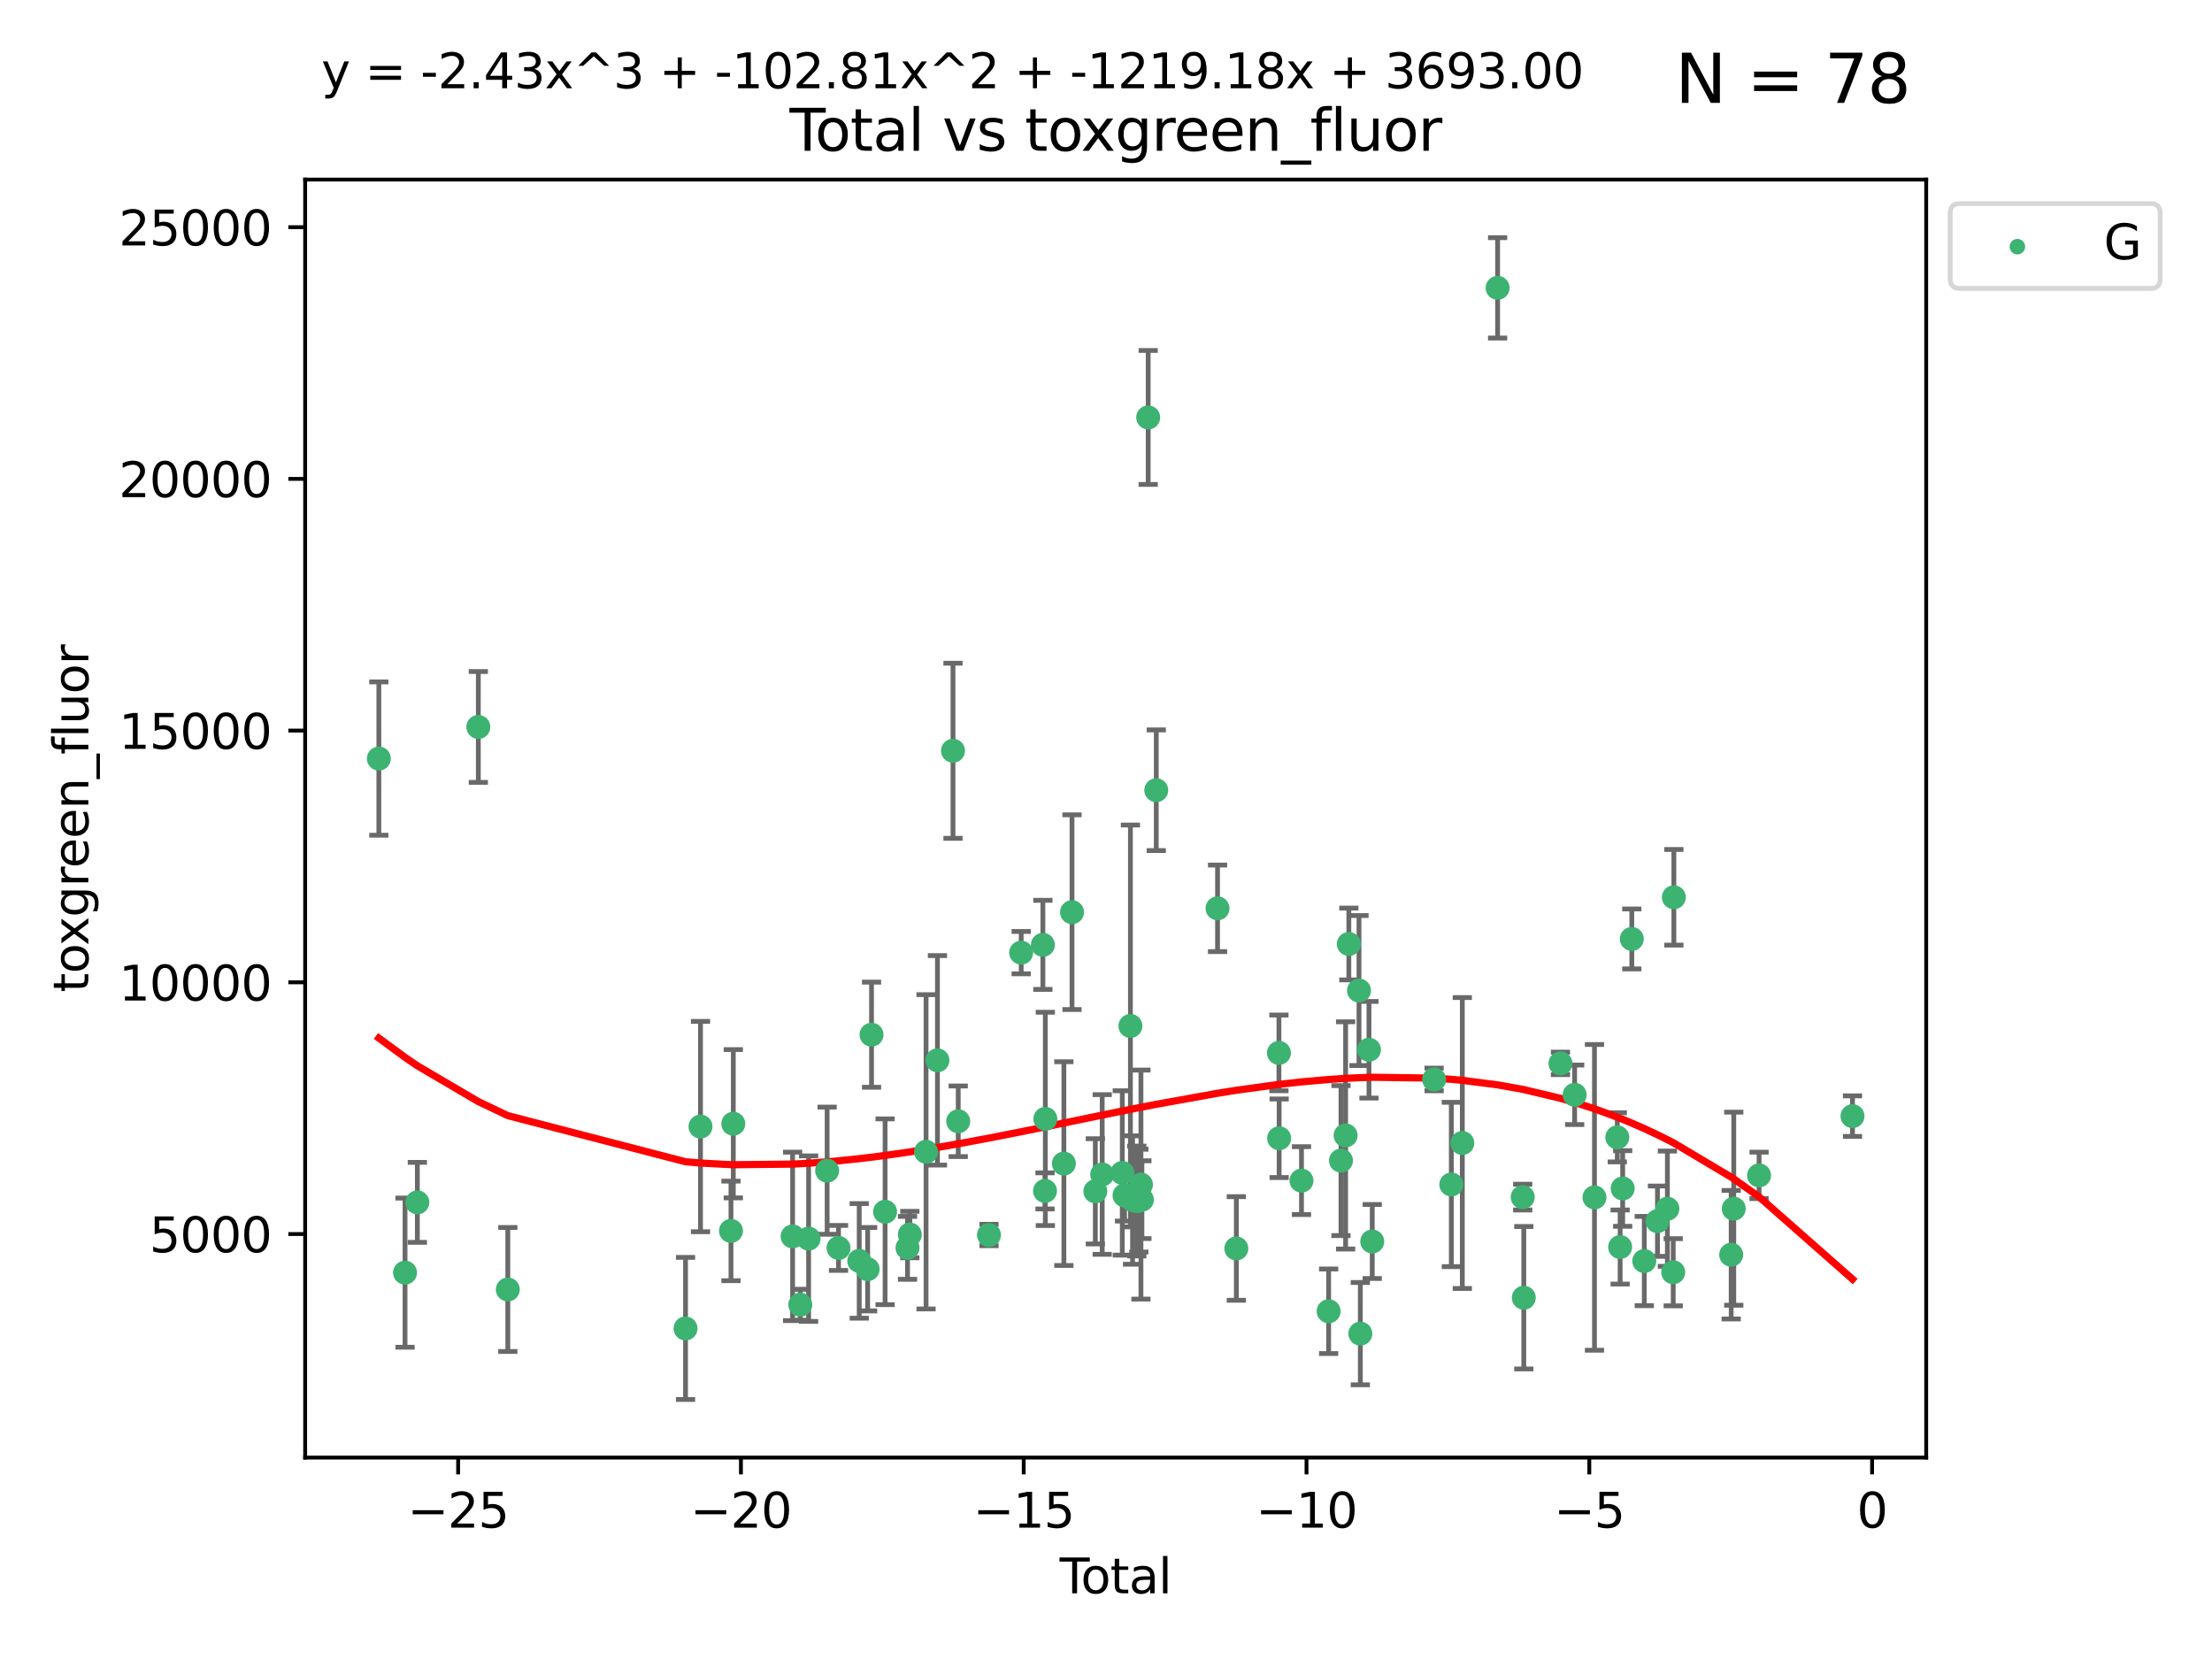 <?xml version="1.0" encoding="utf-8" standalone="no"?>
<!DOCTYPE svg PUBLIC "-//W3C//DTD SVG 1.1//EN"
  "http://www.w3.org/Graphics/SVG/1.1/DTD/svg11.dtd">
<svg xmlns:xlink="http://www.w3.org/1999/xlink" width="460.8pt" height="345.6pt" viewBox="0 0 460.8 345.6" xmlns="http://www.w3.org/2000/svg" version="1.1">
 <defs>
  <style type="text/css">*{stroke-linejoin: round; stroke-linecap: butt}</style>
 </defs>
 <g id="figure_1">
  <g id="patch_1">
   <path d="M 0 345.6 
L 460.8 345.6 
L 460.8 0 
L 0 0 
z
" style="fill: #ffffff"/>
  </g>
  <g id="axes_1">
   <g id="patch_2">
    <path d="M 63.571 303.64 
L 401.26 303.64 
L 401.26 37.411 
L 63.571 37.411 
z
" style="fill: #ffffff"/>
   </g>
   <g id="PathCollection_1">
    <defs>
     <path id="m2d89a1cb29" d="M 0 1.118 
C 0.297 1.118 0.581 1 0.791 0.791 
C 1 0.581 1.118 0.297 1.118 0 
C 1.118 -0.297 1 -0.581 0.791 -0.791 
C 0.581 -1 0.297 -1.118 0 -1.118 
C -0.297 -1.118 -0.581 -1 -0.791 -0.791 
C -1 -0.581 -1.118 -0.297 -1.118 0 
C -1.118 0.297 -1 0.581 -0.791 0.791 
C -0.581 1 -0.297 1.118 0 1.118 
z
" style="stroke: #3cb371"/>
    </defs>
    <g clip-path="url(#p733f241b55)">
     <use xlink:href="#m2d89a1cb29" x="78.921" y="158.022" style="fill: #3cb371; stroke: #3cb371"/>
     <use xlink:href="#m2d89a1cb29" x="84.375" y="265.116" style="fill: #3cb371; stroke: #3cb371"/>
     <use xlink:href="#m2d89a1cb29" x="86.943" y="250.474" style="fill: #3cb371; stroke: #3cb371"/>
     <use xlink:href="#m2d89a1cb29" x="99.645" y="151.436" style="fill: #3cb371; stroke: #3cb371"/>
     <use xlink:href="#m2d89a1cb29" x="105.787" y="268.626" style="fill: #3cb371; stroke: #3cb371"/>
     <use xlink:href="#m2d89a1cb29" x="142.809" y="276.74" style="fill: #3cb371; stroke: #3cb371"/>
     <use xlink:href="#m2d89a1cb29" x="145.928" y="234.682" style="fill: #3cb371; stroke: #3cb371"/>
     <use xlink:href="#m2d89a1cb29" x="152.276" y="256.417" style="fill: #3cb371; stroke: #3cb371"/>
     <use xlink:href="#m2d89a1cb29" x="152.761" y="234.092" style="fill: #3cb371; stroke: #3cb371"/>
     <use xlink:href="#m2d89a1cb29" x="165.114" y="257.566" style="fill: #3cb371; stroke: #3cb371"/>
     <use xlink:href="#m2d89a1cb29" x="166.711" y="271.8" style="fill: #3cb371; stroke: #3cb371"/>
     <use xlink:href="#m2d89a1cb29" x="168.447" y="258.031" style="fill: #3cb371; stroke: #3cb371"/>
     <use xlink:href="#m2d89a1cb29" x="172.308" y="243.873" style="fill: #3cb371; stroke: #3cb371"/>
     <use xlink:href="#m2d89a1cb29" x="174.68" y="259.968" style="fill: #3cb371; stroke: #3cb371"/>
     <use xlink:href="#m2d89a1cb29" x="178.993" y="262.67" style="fill: #3cb371; stroke: #3cb371"/>
     <use xlink:href="#m2d89a1cb29" x="180.745" y="264.397" style="fill: #3cb371; stroke: #3cb371"/>
     <use xlink:href="#m2d89a1cb29" x="181.555" y="215.544" style="fill: #3cb371; stroke: #3cb371"/>
     <use xlink:href="#m2d89a1cb29" x="184.378" y="252.432" style="fill: #3cb371; stroke: #3cb371"/>
     <use xlink:href="#m2d89a1cb29" x="189.052" y="259.951" style="fill: #3cb371; stroke: #3cb371"/>
     <use xlink:href="#m2d89a1cb29" x="189.533" y="257.178" style="fill: #3cb371; stroke: #3cb371"/>
     <use xlink:href="#m2d89a1cb29" x="192.915" y="239.939" style="fill: #3cb371; stroke: #3cb371"/>
     <use xlink:href="#m2d89a1cb29" x="195.288" y="220.885" style="fill: #3cb371; stroke: #3cb371"/>
     <use xlink:href="#m2d89a1cb29" x="198.527" y="156.397" style="fill: #3cb371; stroke: #3cb371"/>
     <use xlink:href="#m2d89a1cb29" x="199.615" y="233.586" style="fill: #3cb371; stroke: #3cb371"/>
     <use xlink:href="#m2d89a1cb29" x="206.026" y="257.271" style="fill: #3cb371; stroke: #3cb371"/>
     <use xlink:href="#m2d89a1cb29" x="212.732" y="198.454" style="fill: #3cb371; stroke: #3cb371"/>
     <use xlink:href="#m2d89a1cb29" x="217.253" y="196.829" style="fill: #3cb371; stroke: #3cb371"/>
     <use xlink:href="#m2d89a1cb29" x="217.695" y="248.09" style="fill: #3cb371; stroke: #3cb371"/>
     <use xlink:href="#m2d89a1cb29" x="217.763" y="233.086" style="fill: #3cb371; stroke: #3cb371"/>
     <use xlink:href="#m2d89a1cb29" x="221.624" y="242.398" style="fill: #3cb371; stroke: #3cb371"/>
     <use xlink:href="#m2d89a1cb29" x="223.32" y="190.022" style="fill: #3cb371; stroke: #3cb371"/>
     <use xlink:href="#m2d89a1cb29" x="228.179" y="248.176" style="fill: #3cb371; stroke: #3cb371"/>
     <use xlink:href="#m2d89a1cb29" x="229.607" y="244.666" style="fill: #3cb371; stroke: #3cb371"/>
     <use xlink:href="#m2d89a1cb29" x="233.793" y="244.345" style="fill: #3cb371; stroke: #3cb371"/>
     <use xlink:href="#m2d89a1cb29" x="234.262" y="249.017" style="fill: #3cb371; stroke: #3cb371"/>
     <use xlink:href="#m2d89a1cb29" x="235.488" y="213.725" style="fill: #3cb371; stroke: #3cb371"/>
     <use xlink:href="#m2d89a1cb29" x="235.932" y="249.984" style="fill: #3cb371; stroke: #3cb371"/>
     <use xlink:href="#m2d89a1cb29" x="236.815" y="250.193" style="fill: #3cb371; stroke: #3cb371"/>
     <use xlink:href="#m2d89a1cb29" x="237.249" y="250.113" style="fill: #3cb371; stroke: #3cb371"/>
     <use xlink:href="#m2d89a1cb29" x="237.682" y="246.77" style="fill: #3cb371; stroke: #3cb371"/>
     <use xlink:href="#m2d89a1cb29" x="237.879" y="249.917" style="fill: #3cb371; stroke: #3cb371"/>
     <use xlink:href="#m2d89a1cb29" x="239.189" y="86.964" style="fill: #3cb371; stroke: #3cb371"/>
     <use xlink:href="#m2d89a1cb29" x="240.87" y="164.617" style="fill: #3cb371; stroke: #3cb371"/>
     <use xlink:href="#m2d89a1cb29" x="253.636" y="189.223" style="fill: #3cb371; stroke: #3cb371"/>
     <use xlink:href="#m2d89a1cb29" x="257.551" y="260.077" style="fill: #3cb371; stroke: #3cb371"/>
     <use xlink:href="#m2d89a1cb29" x="266.423" y="219.34" style="fill: #3cb371; stroke: #3cb371"/>
     <use xlink:href="#m2d89a1cb29" x="266.468" y="237.122" style="fill: #3cb371; stroke: #3cb371"/>
     <use xlink:href="#m2d89a1cb29" x="271.122" y="245.946" style="fill: #3cb371; stroke: #3cb371"/>
     <use xlink:href="#m2d89a1cb29" x="276.781" y="273.16" style="fill: #3cb371; stroke: #3cb371"/>
     <use xlink:href="#m2d89a1cb29" x="279.35" y="241.774" style="fill: #3cb371; stroke: #3cb371"/>
     <use xlink:href="#m2d89a1cb29" x="280.316" y="236.527" style="fill: #3cb371; stroke: #3cb371"/>
     <use xlink:href="#m2d89a1cb29" x="280.988" y="196.65" style="fill: #3cb371; stroke: #3cb371"/>
     <use xlink:href="#m2d89a1cb29" x="283.104" y="206.349" style="fill: #3cb371; stroke: #3cb371"/>
     <use xlink:href="#m2d89a1cb29" x="283.383" y="277.822" style="fill: #3cb371; stroke: #3cb371"/>
     <use xlink:href="#m2d89a1cb29" x="285.181" y="218.682" style="fill: #3cb371; stroke: #3cb371"/>
     <use xlink:href="#m2d89a1cb29" x="285.864" y="258.626" style="fill: #3cb371; stroke: #3cb371"/>
     <use xlink:href="#m2d89a1cb29" x="298.753" y="224.868" style="fill: #3cb371; stroke: #3cb371"/>
     <use xlink:href="#m2d89a1cb29" x="302.337" y="246.747" style="fill: #3cb371; stroke: #3cb371"/>
     <use xlink:href="#m2d89a1cb29" x="304.627" y="238.109" style="fill: #3cb371; stroke: #3cb371"/>
     <use xlink:href="#m2d89a1cb29" x="311.981" y="59.967" style="fill: #3cb371; stroke: #3cb371"/>
     <use xlink:href="#m2d89a1cb29" x="317.21" y="249.38" style="fill: #3cb371; stroke: #3cb371"/>
     <use xlink:href="#m2d89a1cb29" x="317.434" y="270.341" style="fill: #3cb371; stroke: #3cb371"/>
     <use xlink:href="#m2d89a1cb29" x="325.073" y="221.525" style="fill: #3cb371; stroke: #3cb371"/>
     <use xlink:href="#m2d89a1cb29" x="328.03" y="228.07" style="fill: #3cb371; stroke: #3cb371"/>
     <use xlink:href="#m2d89a1cb29" x="332.161" y="249.436" style="fill: #3cb371; stroke: #3cb371"/>
     <use xlink:href="#m2d89a1cb29" x="336.913" y="236.927" style="fill: #3cb371; stroke: #3cb371"/>
     <use xlink:href="#m2d89a1cb29" x="337.504" y="259.778" style="fill: #3cb371; stroke: #3cb371"/>
     <use xlink:href="#m2d89a1cb29" x="338.034" y="247.583" style="fill: #3cb371; stroke: #3cb371"/>
     <use xlink:href="#m2d89a1cb29" x="339.935" y="195.597" style="fill: #3cb371; stroke: #3cb371"/>
     <use xlink:href="#m2d89a1cb29" x="342.533" y="262.7" style="fill: #3cb371; stroke: #3cb371"/>
     <use xlink:href="#m2d89a1cb29" x="345.282" y="254.39" style="fill: #3cb371; stroke: #3cb371"/>
     <use xlink:href="#m2d89a1cb29" x="347.347" y="251.796" style="fill: #3cb371; stroke: #3cb371"/>
     <use xlink:href="#m2d89a1cb29" x="348.562" y="265.033" style="fill: #3cb371; stroke: #3cb371"/>
     <use xlink:href="#m2d89a1cb29" x="348.696" y="186.92" style="fill: #3cb371; stroke: #3cb371"/>
     <use xlink:href="#m2d89a1cb29" x="360.636" y="261.377" style="fill: #3cb371; stroke: #3cb371"/>
     <use xlink:href="#m2d89a1cb29" x="361.174" y="251.795" style="fill: #3cb371; stroke: #3cb371"/>
     <use xlink:href="#m2d89a1cb29" x="366.446" y="244.859" style="fill: #3cb371; stroke: #3cb371"/>
     <use xlink:href="#m2d89a1cb29" x="385.911" y="232.511" style="fill: #3cb371; stroke: #3cb371"/>
    </g>
   </g>
   <g id="matplotlib.axis_1">
    <g id="xtick_1">
     <g id="line2d_1">
      <defs>
       <path id="mbb12b5ed00" d="M 0 0 
L 0 3.5 
" style="stroke: #000000; stroke-width: 0.8"/>
      </defs>
      <g>
       <use xlink:href="#mbb12b5ed00" x="95.438" y="303.64" style="stroke: #000000; stroke-width: 0.8"/>
      </g>
     </g>
     <g id="text_1">
      <!-- −25 -->
      <g transform="translate(84.886 318.238)scale(0.1 -0.1)">
       <defs>
        <path id="DejaVuSans-2212" d="M 678 2272 
L 4684 2272 
L 4684 1741 
L 678 1741 
L 678 2272 
z
" transform="scale(0.016)"/>
        <path id="DejaVuSans-32" d="M 1228 531 
L 3431 531 
L 3431 0 
L 469 0 
L 469 531 
Q 828 903 1448 1529 
Q 2069 2156 2228 2338 
Q 2531 2678 2651 2914 
Q 2772 3150 2772 3378 
Q 2772 3750 2511 3984 
Q 2250 4219 1831 4219 
Q 1534 4219 1204 4116 
Q 875 4013 500 3803 
L 500 4441 
Q 881 4594 1212 4672 
Q 1544 4750 1819 4750 
Q 2544 4750 2975 4387 
Q 3406 4025 3406 3419 
Q 3406 3131 3298 2873 
Q 3191 2616 2906 2266 
Q 2828 2175 2409 1742 
Q 1991 1309 1228 531 
z
" transform="scale(0.016)"/>
        <path id="DejaVuSans-35" d="M 691 4666 
L 3169 4666 
L 3169 4134 
L 1269 4134 
L 1269 2991 
Q 1406 3038 1543 3061 
Q 1681 3084 1819 3084 
Q 2600 3084 3056 2656 
Q 3513 2228 3513 1497 
Q 3513 744 3044 326 
Q 2575 -91 1722 -91 
Q 1428 -91 1123 -41 
Q 819 9 494 109 
L 494 744 
Q 775 591 1075 516 
Q 1375 441 1709 441 
Q 2250 441 2565 725 
Q 2881 1009 2881 1497 
Q 2881 1984 2565 2268 
Q 2250 2553 1709 2553 
Q 1456 2553 1204 2497 
Q 953 2441 691 2322 
L 691 4666 
z
" transform="scale(0.016)"/>
       </defs>
       <use xlink:href="#DejaVuSans-2212"/>
       <use xlink:href="#DejaVuSans-32" x="83.789"/>
       <use xlink:href="#DejaVuSans-35" x="147.412"/>
      </g>
     </g>
    </g>
    <g id="xtick_2">
     <g id="line2d_2">
      <g>
       <use xlink:href="#mbb12b5ed00" x="154.349" y="303.64" style="stroke: #000000; stroke-width: 0.8"/>
      </g>
     </g>
     <g id="text_2">
      <!-- −20 -->
      <g transform="translate(143.796 318.238)scale(0.1 -0.1)">
       <defs>
        <path id="DejaVuSans-30" d="M 2034 4250 
Q 1547 4250 1301 3770 
Q 1056 3291 1056 2328 
Q 1056 1369 1301 889 
Q 1547 409 2034 409 
Q 2525 409 2770 889 
Q 3016 1369 3016 2328 
Q 3016 3291 2770 3770 
Q 2525 4250 2034 4250 
z
M 2034 4750 
Q 2819 4750 3233 4129 
Q 3647 3509 3647 2328 
Q 3647 1150 3233 529 
Q 2819 -91 2034 -91 
Q 1250 -91 836 529 
Q 422 1150 422 2328 
Q 422 3509 836 4129 
Q 1250 4750 2034 4750 
z
" transform="scale(0.016)"/>
       </defs>
       <use xlink:href="#DejaVuSans-2212"/>
       <use xlink:href="#DejaVuSans-32" x="83.789"/>
       <use xlink:href="#DejaVuSans-30" x="147.412"/>
      </g>
     </g>
    </g>
    <g id="xtick_3">
     <g id="line2d_3">
      <g>
       <use xlink:href="#mbb12b5ed00" x="213.259" y="303.64" style="stroke: #000000; stroke-width: 0.8"/>
      </g>
     </g>
     <g id="text_3">
      <!-- −15 -->
      <g transform="translate(202.707 318.238)scale(0.1 -0.1)">
       <defs>
        <path id="DejaVuSans-31" d="M 794 531 
L 1825 531 
L 1825 4091 
L 703 3866 
L 703 4441 
L 1819 4666 
L 2450 4666 
L 2450 531 
L 3481 531 
L 3481 0 
L 794 0 
L 794 531 
z
" transform="scale(0.016)"/>
       </defs>
       <use xlink:href="#DejaVuSans-2212"/>
       <use xlink:href="#DejaVuSans-31" x="83.789"/>
       <use xlink:href="#DejaVuSans-35" x="147.412"/>
      </g>
     </g>
    </g>
    <g id="xtick_4">
     <g id="line2d_4">
      <g>
       <use xlink:href="#mbb12b5ed00" x="272.17" y="303.64" style="stroke: #000000; stroke-width: 0.8"/>
      </g>
     </g>
     <g id="text_4">
      <!-- −10 -->
      <g transform="translate(261.617 318.238)scale(0.1 -0.1)">
       <use xlink:href="#DejaVuSans-2212"/>
       <use xlink:href="#DejaVuSans-31" x="83.789"/>
       <use xlink:href="#DejaVuSans-30" x="147.412"/>
      </g>
     </g>
    </g>
    <g id="xtick_5">
     <g id="line2d_5">
      <g>
       <use xlink:href="#mbb12b5ed00" x="331.08" y="303.64" style="stroke: #000000; stroke-width: 0.8"/>
      </g>
     </g>
     <g id="text_5">
      <!-- −5 -->
      <g transform="translate(323.709 318.238)scale(0.1 -0.1)">
       <use xlink:href="#DejaVuSans-2212"/>
       <use xlink:href="#DejaVuSans-35" x="83.789"/>
      </g>
     </g>
    </g>
    <g id="xtick_6">
     <g id="line2d_6">
      <g>
       <use xlink:href="#mbb12b5ed00" x="389.99" y="303.64" style="stroke: #000000; stroke-width: 0.8"/>
      </g>
     </g>
     <g id="text_6">
      <!-- 0 -->
      <g transform="translate(386.809 318.238)scale(0.1 -0.1)">
       <use xlink:href="#DejaVuSans-30"/>
      </g>
     </g>
    </g>
    <g id="text_7">
     <!-- Total -->
     <g transform="translate(220.739 331.917)scale(0.1 -0.1)">
      <defs>
       <path id="DejaVuSans-54" d="M -19 4666 
L 3928 4666 
L 3928 4134 
L 2272 4134 
L 2272 0 
L 1638 0 
L 1638 4134 
L -19 4134 
L -19 4666 
z
" transform="scale(0.016)"/>
       <path id="DejaVuSans-6f" d="M 1959 3097 
Q 1497 3097 1228 2736 
Q 959 2375 959 1747 
Q 959 1119 1226 758 
Q 1494 397 1959 397 
Q 2419 397 2687 759 
Q 2956 1122 2956 1747 
Q 2956 2369 2687 2733 
Q 2419 3097 1959 3097 
z
M 1959 3584 
Q 2709 3584 3137 3096 
Q 3566 2609 3566 1747 
Q 3566 888 3137 398 
Q 2709 -91 1959 -91 
Q 1206 -91 779 398 
Q 353 888 353 1747 
Q 353 2609 779 3096 
Q 1206 3584 1959 3584 
z
" transform="scale(0.016)"/>
       <path id="DejaVuSans-74" d="M 1172 4494 
L 1172 3500 
L 2356 3500 
L 2356 3053 
L 1172 3053 
L 1172 1153 
Q 1172 725 1289 603 
Q 1406 481 1766 481 
L 2356 481 
L 2356 0 
L 1766 0 
Q 1100 0 847 248 
Q 594 497 594 1153 
L 594 3053 
L 172 3053 
L 172 3500 
L 594 3500 
L 594 4494 
L 1172 4494 
z
" transform="scale(0.016)"/>
       <path id="DejaVuSans-61" d="M 2194 1759 
Q 1497 1759 1228 1600 
Q 959 1441 959 1056 
Q 959 750 1161 570 
Q 1363 391 1709 391 
Q 2188 391 2477 730 
Q 2766 1069 2766 1631 
L 2766 1759 
L 2194 1759 
z
M 3341 1997 
L 3341 0 
L 2766 0 
L 2766 531 
Q 2569 213 2275 61 
Q 1981 -91 1556 -91 
Q 1019 -91 701 211 
Q 384 513 384 1019 
Q 384 1609 779 1909 
Q 1175 2209 1959 2209 
L 2766 2209 
L 2766 2266 
Q 2766 2663 2505 2880 
Q 2244 3097 1772 3097 
Q 1472 3097 1187 3025 
Q 903 2953 641 2809 
L 641 3341 
Q 956 3463 1253 3523 
Q 1550 3584 1831 3584 
Q 2591 3584 2966 3190 
Q 3341 2797 3341 1997 
z
" transform="scale(0.016)"/>
       <path id="DejaVuSans-6c" d="M 603 4863 
L 1178 4863 
L 1178 0 
L 603 0 
L 603 4863 
z
" transform="scale(0.016)"/>
      </defs>
      <use xlink:href="#DejaVuSans-54"/>
      <use xlink:href="#DejaVuSans-6f" x="44.084"/>
      <use xlink:href="#DejaVuSans-74" x="105.266"/>
      <use xlink:href="#DejaVuSans-61" x="144.475"/>
      <use xlink:href="#DejaVuSans-6c" x="205.754"/>
     </g>
    </g>
   </g>
   <g id="matplotlib.axis_2">
    <g id="ytick_1">
     <g id="line2d_7">
      <defs>
       <path id="m09f0b334b7" d="M 0 0 
L -3.5 0 
" style="stroke: #000000; stroke-width: 0.8"/>
      </defs>
      <g>
       <use xlink:href="#m09f0b334b7" x="63.571" y="257.066" style="stroke: #000000; stroke-width: 0.8"/>
      </g>
     </g>
     <g id="text_8">
      <!-- 5000 -->
      <g transform="translate(31.121 260.866)scale(0.1 -0.1)">
       <use xlink:href="#DejaVuSans-35"/>
       <use xlink:href="#DejaVuSans-30" x="63.623"/>
       <use xlink:href="#DejaVuSans-30" x="127.246"/>
       <use xlink:href="#DejaVuSans-30" x="190.869"/>
      </g>
     </g>
    </g>
    <g id="ytick_2">
     <g id="line2d_8">
      <g>
       <use xlink:href="#m09f0b334b7" x="63.571" y="204.632" style="stroke: #000000; stroke-width: 0.8"/>
      </g>
     </g>
     <g id="text_9">
      <!-- 10000 -->
      <g transform="translate(24.759 208.431)scale(0.1 -0.1)">
       <use xlink:href="#DejaVuSans-31"/>
       <use xlink:href="#DejaVuSans-30" x="63.623"/>
       <use xlink:href="#DejaVuSans-30" x="127.246"/>
       <use xlink:href="#DejaVuSans-30" x="190.869"/>
       <use xlink:href="#DejaVuSans-30" x="254.492"/>
      </g>
     </g>
    </g>
    <g id="ytick_3">
     <g id="line2d_9">
      <g>
       <use xlink:href="#m09f0b334b7" x="63.571" y="152.197" style="stroke: #000000; stroke-width: 0.8"/>
      </g>
     </g>
     <g id="text_10">
      <!-- 15000 -->
      <g transform="translate(24.759 155.996)scale(0.1 -0.1)">
       <use xlink:href="#DejaVuSans-31"/>
       <use xlink:href="#DejaVuSans-35" x="63.623"/>
       <use xlink:href="#DejaVuSans-30" x="127.246"/>
       <use xlink:href="#DejaVuSans-30" x="190.869"/>
       <use xlink:href="#DejaVuSans-30" x="254.492"/>
      </g>
     </g>
    </g>
    <g id="ytick_4">
     <g id="line2d_10">
      <g>
       <use xlink:href="#m09f0b334b7" x="63.571" y="99.762" style="stroke: #000000; stroke-width: 0.8"/>
      </g>
     </g>
     <g id="text_11">
      <!-- 20000 -->
      <g transform="translate(24.759 103.561)scale(0.1 -0.1)">
       <use xlink:href="#DejaVuSans-32"/>
       <use xlink:href="#DejaVuSans-30" x="63.623"/>
       <use xlink:href="#DejaVuSans-30" x="127.246"/>
       <use xlink:href="#DejaVuSans-30" x="190.869"/>
       <use xlink:href="#DejaVuSans-30" x="254.492"/>
      </g>
     </g>
    </g>
    <g id="ytick_5">
     <g id="line2d_11">
      <g>
       <use xlink:href="#m09f0b334b7" x="63.571" y="47.327" style="stroke: #000000; stroke-width: 0.8"/>
      </g>
     </g>
     <g id="text_12">
      <!-- 25000 -->
      <g transform="translate(24.759 51.126)scale(0.1 -0.1)">
       <use xlink:href="#DejaVuSans-32"/>
       <use xlink:href="#DejaVuSans-35" x="63.623"/>
       <use xlink:href="#DejaVuSans-30" x="127.246"/>
       <use xlink:href="#DejaVuSans-30" x="190.869"/>
       <use xlink:href="#DejaVuSans-30" x="254.492"/>
      </g>
     </g>
    </g>
    <g id="text_13">
     <!-- toxgreen_fluor -->
     <g transform="translate(18.401 206.72)rotate(-90)scale(0.1 -0.1)">
      <defs>
       <path id="DejaVuSans-78" d="M 3513 3500 
L 2247 1797 
L 3578 0 
L 2900 0 
L 1881 1375 
L 863 0 
L 184 0 
L 1544 1831 
L 300 3500 
L 978 3500 
L 1906 2253 
L 2834 3500 
L 3513 3500 
z
" transform="scale(0.016)"/>
       <path id="DejaVuSans-67" d="M 2906 1791 
Q 2906 2416 2648 2759 
Q 2391 3103 1925 3103 
Q 1463 3103 1205 2759 
Q 947 2416 947 1791 
Q 947 1169 1205 825 
Q 1463 481 1925 481 
Q 2391 481 2648 825 
Q 2906 1169 2906 1791 
z
M 3481 434 
Q 3481 -459 3084 -895 
Q 2688 -1331 1869 -1331 
Q 1566 -1331 1297 -1286 
Q 1028 -1241 775 -1147 
L 775 -588 
Q 1028 -725 1275 -790 
Q 1522 -856 1778 -856 
Q 2344 -856 2625 -561 
Q 2906 -266 2906 331 
L 2906 616 
Q 2728 306 2450 153 
Q 2172 0 1784 0 
Q 1141 0 747 490 
Q 353 981 353 1791 
Q 353 2603 747 3093 
Q 1141 3584 1784 3584 
Q 2172 3584 2450 3431 
Q 2728 3278 2906 2969 
L 2906 3500 
L 3481 3500 
L 3481 434 
z
" transform="scale(0.016)"/>
       <path id="DejaVuSans-72" d="M 2631 2963 
Q 2534 3019 2420 3045 
Q 2306 3072 2169 3072 
Q 1681 3072 1420 2755 
Q 1159 2438 1159 1844 
L 1159 0 
L 581 0 
L 581 3500 
L 1159 3500 
L 1159 2956 
Q 1341 3275 1631 3429 
Q 1922 3584 2338 3584 
Q 2397 3584 2469 3576 
Q 2541 3569 2628 3553 
L 2631 2963 
z
" transform="scale(0.016)"/>
       <path id="DejaVuSans-65" d="M 3597 1894 
L 3597 1613 
L 953 1613 
Q 991 1019 1311 708 
Q 1631 397 2203 397 
Q 2534 397 2845 478 
Q 3156 559 3463 722 
L 3463 178 
Q 3153 47 2828 -22 
Q 2503 -91 2169 -91 
Q 1331 -91 842 396 
Q 353 884 353 1716 
Q 353 2575 817 3079 
Q 1281 3584 2069 3584 
Q 2775 3584 3186 3129 
Q 3597 2675 3597 1894 
z
M 3022 2063 
Q 3016 2534 2758 2815 
Q 2500 3097 2075 3097 
Q 1594 3097 1305 2825 
Q 1016 2553 972 2059 
L 3022 2063 
z
" transform="scale(0.016)"/>
       <path id="DejaVuSans-6e" d="M 3513 2113 
L 3513 0 
L 2938 0 
L 2938 2094 
Q 2938 2591 2744 2837 
Q 2550 3084 2163 3084 
Q 1697 3084 1428 2787 
Q 1159 2491 1159 1978 
L 1159 0 
L 581 0 
L 581 3500 
L 1159 3500 
L 1159 2956 
Q 1366 3272 1645 3428 
Q 1925 3584 2291 3584 
Q 2894 3584 3203 3211 
Q 3513 2838 3513 2113 
z
" transform="scale(0.016)"/>
       <path id="DejaVuSans-5f" d="M 3263 -1063 
L 3263 -1509 
L -63 -1509 
L -63 -1063 
L 3263 -1063 
z
" transform="scale(0.016)"/>
       <path id="DejaVuSans-66" d="M 2375 4863 
L 2375 4384 
L 1825 4384 
Q 1516 4384 1395 4259 
Q 1275 4134 1275 3809 
L 1275 3500 
L 2222 3500 
L 2222 3053 
L 1275 3053 
L 1275 0 
L 697 0 
L 697 3053 
L 147 3053 
L 147 3500 
L 697 3500 
L 697 3744 
Q 697 4328 969 4595 
Q 1241 4863 1831 4863 
L 2375 4863 
z
" transform="scale(0.016)"/>
       <path id="DejaVuSans-75" d="M 544 1381 
L 544 3500 
L 1119 3500 
L 1119 1403 
Q 1119 906 1312 657 
Q 1506 409 1894 409 
Q 2359 409 2629 706 
Q 2900 1003 2900 1516 
L 2900 3500 
L 3475 3500 
L 3475 0 
L 2900 0 
L 2900 538 
Q 2691 219 2414 64 
Q 2138 -91 1772 -91 
Q 1169 -91 856 284 
Q 544 659 544 1381 
z
M 1991 3584 
L 1991 3584 
z
" transform="scale(0.016)"/>
      </defs>
      <use xlink:href="#DejaVuSans-74"/>
      <use xlink:href="#DejaVuSans-6f" x="39.209"/>
      <use xlink:href="#DejaVuSans-78" x="97.266"/>
      <use xlink:href="#DejaVuSans-67" x="156.445"/>
      <use xlink:href="#DejaVuSans-72" x="219.922"/>
      <use xlink:href="#DejaVuSans-65" x="258.785"/>
      <use xlink:href="#DejaVuSans-65" x="320.309"/>
      <use xlink:href="#DejaVuSans-6e" x="381.832"/>
      <use xlink:href="#DejaVuSans-5f" x="445.211"/>
      <use xlink:href="#DejaVuSans-66" x="495.211"/>
      <use xlink:href="#DejaVuSans-6c" x="530.416"/>
      <use xlink:href="#DejaVuSans-75" x="558.199"/>
      <use xlink:href="#DejaVuSans-6f" x="621.578"/>
      <use xlink:href="#DejaVuSans-72" x="682.76"/>
     </g>
    </g>
   </g>
   <g id="LineCollection_1">
    <path d="M 78.921 173.993 
L 78.921 142.052 
" clip-path="url(#p733f241b55)" style="fill: none; stroke: #696969"/>
    <path d="M 84.375 280.651 
L 84.375 249.58 
" clip-path="url(#p733f241b55)" style="fill: none; stroke: #696969"/>
    <path d="M 86.943 258.805 
L 86.943 242.143 
" clip-path="url(#p733f241b55)" style="fill: none; stroke: #696969"/>
    <path d="M 99.645 162.981 
L 99.645 139.891 
" clip-path="url(#p733f241b55)" style="fill: none; stroke: #696969"/>
    <path d="M 105.787 281.54 
L 105.787 255.712 
" clip-path="url(#p733f241b55)" style="fill: none; stroke: #696969"/>
    <path d="M 142.809 291.539 
L 142.809 261.94 
" clip-path="url(#p733f241b55)" style="fill: none; stroke: #696969"/>
    <path d="M 145.928 256.592 
L 145.928 212.772 
" clip-path="url(#p733f241b55)" style="fill: none; stroke: #696969"/>
    <path d="M 152.276 266.787 
L 152.276 246.047 
" clip-path="url(#p733f241b55)" style="fill: none; stroke: #696969"/>
    <path d="M 152.761 249.535 
L 152.761 218.65 
" clip-path="url(#p733f241b55)" style="fill: none; stroke: #696969"/>
    <path d="M 165.114 275.113 
L 165.114 240.019 
" clip-path="url(#p733f241b55)" style="fill: none; stroke: #696969"/>
    <path d="M 166.711 275.023 
L 166.711 268.578 
" clip-path="url(#p733f241b55)" style="fill: none; stroke: #696969"/>
    <path d="M 168.447 275.273 
L 168.447 240.789 
" clip-path="url(#p733f241b55)" style="fill: none; stroke: #696969"/>
    <path d="M 172.308 257.123 
L 172.308 230.624 
" clip-path="url(#p733f241b55)" style="fill: none; stroke: #696969"/>
    <path d="M 174.68 264.657 
L 174.68 255.28 
" clip-path="url(#p733f241b55)" style="fill: none; stroke: #696969"/>
    <path d="M 178.993 274.607 
L 178.993 250.732 
" clip-path="url(#p733f241b55)" style="fill: none; stroke: #696969"/>
    <path d="M 180.745 273.087 
L 180.745 255.707 
" clip-path="url(#p733f241b55)" style="fill: none; stroke: #696969"/>
    <path d="M 181.555 226.495 
L 181.555 204.594 
" clip-path="url(#p733f241b55)" style="fill: none; stroke: #696969"/>
    <path d="M 184.378 271.779 
L 184.378 233.085 
" clip-path="url(#p733f241b55)" style="fill: none; stroke: #696969"/>
    <path d="M 189.052 266.503 
L 189.052 253.399 
" clip-path="url(#p733f241b55)" style="fill: none; stroke: #696969"/>
    <path d="M 189.533 262.021 
L 189.533 252.336 
" clip-path="url(#p733f241b55)" style="fill: none; stroke: #696969"/>
    <path d="M 192.915 272.674 
L 192.915 207.203 
" clip-path="url(#p733f241b55)" style="fill: none; stroke: #696969"/>
    <path d="M 195.288 242.704 
L 195.288 199.067 
" clip-path="url(#p733f241b55)" style="fill: none; stroke: #696969"/>
    <path d="M 198.527 174.635 
L 198.527 138.16 
" clip-path="url(#p733f241b55)" style="fill: none; stroke: #696969"/>
    <path d="M 199.615 240.937 
L 199.615 226.235 
" clip-path="url(#p733f241b55)" style="fill: none; stroke: #696969"/>
    <path d="M 206.026 259.498 
L 206.026 255.043 
" clip-path="url(#p733f241b55)" style="fill: none; stroke: #696969"/>
    <path d="M 212.732 202.862 
L 212.732 194.046 
" clip-path="url(#p733f241b55)" style="fill: none; stroke: #696969"/>
    <path d="M 217.253 206.106 
L 217.253 187.552 
" clip-path="url(#p733f241b55)" style="fill: none; stroke: #696969"/>
    <path d="M 217.695 251.849 
L 217.695 244.33 
" clip-path="url(#p733f241b55)" style="fill: none; stroke: #696969"/>
    <path d="M 217.763 255.305 
L 217.763 210.867 
" clip-path="url(#p733f241b55)" style="fill: none; stroke: #696969"/>
    <path d="M 221.624 263.62 
L 221.624 221.176 
" clip-path="url(#p733f241b55)" style="fill: none; stroke: #696969"/>
    <path d="M 223.32 210.3 
L 223.32 169.743 
" clip-path="url(#p733f241b55)" style="fill: none; stroke: #696969"/>
    <path d="M 228.179 259.135 
L 228.179 237.216 
" clip-path="url(#p733f241b55)" style="fill: none; stroke: #696969"/>
    <path d="M 229.607 261.297 
L 229.607 228.034 
" clip-path="url(#p733f241b55)" style="fill: none; stroke: #696969"/>
    <path d="M 233.793 261.466 
L 233.793 227.224 
" clip-path="url(#p733f241b55)" style="fill: none; stroke: #696969"/>
    <path d="M 234.262 254.369 
L 234.262 243.665 
" clip-path="url(#p733f241b55)" style="fill: none; stroke: #696969"/>
    <path d="M 235.488 255.583 
L 235.488 171.866 
" clip-path="url(#p733f241b55)" style="fill: none; stroke: #696969"/>
    <path d="M 235.932 263.359 
L 235.932 236.609 
" clip-path="url(#p733f241b55)" style="fill: none; stroke: #696969"/>
    <path d="M 236.815 261.635 
L 236.815 238.751 
" clip-path="url(#p733f241b55)" style="fill: none; stroke: #696969"/>
    <path d="M 237.249 260.82 
L 237.249 239.407 
" clip-path="url(#p733f241b55)" style="fill: none; stroke: #696969"/>
    <path d="M 237.682 270.622 
L 237.682 222.918 
" clip-path="url(#p733f241b55)" style="fill: none; stroke: #696969"/>
    <path d="M 237.879 258.016 
L 237.879 241.817 
" clip-path="url(#p733f241b55)" style="fill: none; stroke: #696969"/>
    <path d="M 239.189 100.918 
L 239.189 73.009 
" clip-path="url(#p733f241b55)" style="fill: none; stroke: #696969"/>
    <path d="M 240.87 177.184 
L 240.87 152.05 
" clip-path="url(#p733f241b55)" style="fill: none; stroke: #696969"/>
    <path d="M 253.636 198.237 
L 253.636 180.208 
" clip-path="url(#p733f241b55)" style="fill: none; stroke: #696969"/>
    <path d="M 257.551 270.867 
L 257.551 249.288 
" clip-path="url(#p733f241b55)" style="fill: none; stroke: #696969"/>
    <path d="M 266.423 227.227 
L 266.423 211.452 
" clip-path="url(#p733f241b55)" style="fill: none; stroke: #696969"/>
    <path d="M 266.468 245.306 
L 266.468 228.938 
" clip-path="url(#p733f241b55)" style="fill: none; stroke: #696969"/>
    <path d="M 271.122 253.016 
L 271.122 238.876 
" clip-path="url(#p733f241b55)" style="fill: none; stroke: #696969"/>
    <path d="M 276.781 281.967 
L 276.781 264.353 
" clip-path="url(#p733f241b55)" style="fill: none; stroke: #696969"/>
    <path d="M 279.35 257.396 
L 279.35 226.151 
" clip-path="url(#p733f241b55)" style="fill: none; stroke: #696969"/>
    <path d="M 280.316 260.198 
L 280.316 212.857 
" clip-path="url(#p733f241b55)" style="fill: none; stroke: #696969"/>
    <path d="M 280.988 204.135 
L 280.988 189.165 
" clip-path="url(#p733f241b55)" style="fill: none; stroke: #696969"/>
    <path d="M 283.104 221.969 
L 283.104 190.728 
" clip-path="url(#p733f241b55)" style="fill: none; stroke: #696969"/>
    <path d="M 283.383 288.478 
L 283.383 267.166 
" clip-path="url(#p733f241b55)" style="fill: none; stroke: #696969"/>
    <path d="M 285.181 228.745 
L 285.181 208.62 
" clip-path="url(#p733f241b55)" style="fill: none; stroke: #696969"/>
    <path d="M 285.864 266.337 
L 285.864 250.916 
" clip-path="url(#p733f241b55)" style="fill: none; stroke: #696969"/>
    <path d="M 298.753 227.231 
L 298.753 222.505 
" clip-path="url(#p733f241b55)" style="fill: none; stroke: #696969"/>
    <path d="M 302.337 263.86 
L 302.337 229.635 
" clip-path="url(#p733f241b55)" style="fill: none; stroke: #696969"/>
    <path d="M 304.627 268.41 
L 304.627 207.807 
" clip-path="url(#p733f241b55)" style="fill: none; stroke: #696969"/>
    <path d="M 311.981 70.422 
L 311.981 49.513 
" clip-path="url(#p733f241b55)" style="fill: none; stroke: #696969"/>
    <path d="M 317.21 252.063 
L 317.21 246.696 
" clip-path="url(#p733f241b55)" style="fill: none; stroke: #696969"/>
    <path d="M 317.434 285.175 
L 317.434 255.506 
" clip-path="url(#p733f241b55)" style="fill: none; stroke: #696969"/>
    <path d="M 325.073 223.869 
L 325.073 219.182 
" clip-path="url(#p733f241b55)" style="fill: none; stroke: #696969"/>
    <path d="M 328.03 234.267 
L 328.03 221.872 
" clip-path="url(#p733f241b55)" style="fill: none; stroke: #696969"/>
    <path d="M 332.161 281.28 
L 332.161 217.592 
" clip-path="url(#p733f241b55)" style="fill: none; stroke: #696969"/>
    <path d="M 336.913 242.041 
L 336.913 231.814 
" clip-path="url(#p733f241b55)" style="fill: none; stroke: #696969"/>
    <path d="M 337.504 267.491 
L 337.504 252.065 
" clip-path="url(#p733f241b55)" style="fill: none; stroke: #696969"/>
    <path d="M 338.034 255.463 
L 338.034 239.704 
" clip-path="url(#p733f241b55)" style="fill: none; stroke: #696969"/>
    <path d="M 339.935 201.842 
L 339.935 189.353 
" clip-path="url(#p733f241b55)" style="fill: none; stroke: #696969"/>
    <path d="M 342.533 271.996 
L 342.533 253.404 
" clip-path="url(#p733f241b55)" style="fill: none; stroke: #696969"/>
    <path d="M 345.282 261.712 
L 345.282 247.068 
" clip-path="url(#p733f241b55)" style="fill: none; stroke: #696969"/>
    <path d="M 347.347 263.803 
L 347.347 239.789 
" clip-path="url(#p733f241b55)" style="fill: none; stroke: #696969"/>
    <path d="M 348.562 272.032 
L 348.562 258.034 
" clip-path="url(#p733f241b55)" style="fill: none; stroke: #696969"/>
    <path d="M 348.696 196.881 
L 348.696 176.96 
" clip-path="url(#p733f241b55)" style="fill: none; stroke: #696969"/>
    <path d="M 360.636 274.763 
L 360.636 247.992 
" clip-path="url(#p733f241b55)" style="fill: none; stroke: #696969"/>
    <path d="M 361.174 271.903 
L 361.174 231.686 
" clip-path="url(#p733f241b55)" style="fill: none; stroke: #696969"/>
    <path d="M 366.446 249.702 
L 366.446 240.015 
" clip-path="url(#p733f241b55)" style="fill: none; stroke: #696969"/>
    <path d="M 385.911 236.733 
L 385.911 228.288 
" clip-path="url(#p733f241b55)" style="fill: none; stroke: #696969"/>
   </g>
   <g id="line2d_12">
    <defs>
     <path id="m652af6e76e" d="M 2 0 
L -2 -0 
" style="stroke: #696969"/>
    </defs>
    <g clip-path="url(#p733f241b55)">
     <use xlink:href="#m652af6e76e" x="78.921" y="173.993" style="fill: #696969; stroke: #696969"/>
     <use xlink:href="#m652af6e76e" x="84.375" y="280.651" style="fill: #696969; stroke: #696969"/>
     <use xlink:href="#m652af6e76e" x="86.943" y="258.805" style="fill: #696969; stroke: #696969"/>
     <use xlink:href="#m652af6e76e" x="99.645" y="162.981" style="fill: #696969; stroke: #696969"/>
     <use xlink:href="#m652af6e76e" x="105.787" y="281.54" style="fill: #696969; stroke: #696969"/>
     <use xlink:href="#m652af6e76e" x="142.809" y="291.539" style="fill: #696969; stroke: #696969"/>
     <use xlink:href="#m652af6e76e" x="145.928" y="256.592" style="fill: #696969; stroke: #696969"/>
     <use xlink:href="#m652af6e76e" x="152.276" y="266.787" style="fill: #696969; stroke: #696969"/>
     <use xlink:href="#m652af6e76e" x="152.761" y="249.535" style="fill: #696969; stroke: #696969"/>
     <use xlink:href="#m652af6e76e" x="165.114" y="275.113" style="fill: #696969; stroke: #696969"/>
     <use xlink:href="#m652af6e76e" x="166.711" y="275.023" style="fill: #696969; stroke: #696969"/>
     <use xlink:href="#m652af6e76e" x="168.447" y="275.273" style="fill: #696969; stroke: #696969"/>
     <use xlink:href="#m652af6e76e" x="172.308" y="257.123" style="fill: #696969; stroke: #696969"/>
     <use xlink:href="#m652af6e76e" x="174.68" y="264.657" style="fill: #696969; stroke: #696969"/>
     <use xlink:href="#m652af6e76e" x="178.993" y="274.607" style="fill: #696969; stroke: #696969"/>
     <use xlink:href="#m652af6e76e" x="180.745" y="273.087" style="fill: #696969; stroke: #696969"/>
     <use xlink:href="#m652af6e76e" x="181.555" y="226.495" style="fill: #696969; stroke: #696969"/>
     <use xlink:href="#m652af6e76e" x="184.378" y="271.779" style="fill: #696969; stroke: #696969"/>
     <use xlink:href="#m652af6e76e" x="189.052" y="266.503" style="fill: #696969; stroke: #696969"/>
     <use xlink:href="#m652af6e76e" x="189.533" y="262.021" style="fill: #696969; stroke: #696969"/>
     <use xlink:href="#m652af6e76e" x="192.915" y="272.674" style="fill: #696969; stroke: #696969"/>
     <use xlink:href="#m652af6e76e" x="195.288" y="242.704" style="fill: #696969; stroke: #696969"/>
     <use xlink:href="#m652af6e76e" x="198.527" y="174.635" style="fill: #696969; stroke: #696969"/>
     <use xlink:href="#m652af6e76e" x="199.615" y="240.937" style="fill: #696969; stroke: #696969"/>
     <use xlink:href="#m652af6e76e" x="206.026" y="259.498" style="fill: #696969; stroke: #696969"/>
     <use xlink:href="#m652af6e76e" x="212.732" y="202.862" style="fill: #696969; stroke: #696969"/>
     <use xlink:href="#m652af6e76e" x="217.253" y="206.106" style="fill: #696969; stroke: #696969"/>
     <use xlink:href="#m652af6e76e" x="217.695" y="251.849" style="fill: #696969; stroke: #696969"/>
     <use xlink:href="#m652af6e76e" x="217.763" y="255.305" style="fill: #696969; stroke: #696969"/>
     <use xlink:href="#m652af6e76e" x="221.624" y="263.62" style="fill: #696969; stroke: #696969"/>
     <use xlink:href="#m652af6e76e" x="223.32" y="210.3" style="fill: #696969; stroke: #696969"/>
     <use xlink:href="#m652af6e76e" x="228.179" y="259.135" style="fill: #696969; stroke: #696969"/>
     <use xlink:href="#m652af6e76e" x="229.607" y="261.297" style="fill: #696969; stroke: #696969"/>
     <use xlink:href="#m652af6e76e" x="233.793" y="261.466" style="fill: #696969; stroke: #696969"/>
     <use xlink:href="#m652af6e76e" x="234.262" y="254.369" style="fill: #696969; stroke: #696969"/>
     <use xlink:href="#m652af6e76e" x="235.488" y="255.583" style="fill: #696969; stroke: #696969"/>
     <use xlink:href="#m652af6e76e" x="235.932" y="263.359" style="fill: #696969; stroke: #696969"/>
     <use xlink:href="#m652af6e76e" x="236.815" y="261.635" style="fill: #696969; stroke: #696969"/>
     <use xlink:href="#m652af6e76e" x="237.249" y="260.82" style="fill: #696969; stroke: #696969"/>
     <use xlink:href="#m652af6e76e" x="237.682" y="270.622" style="fill: #696969; stroke: #696969"/>
     <use xlink:href="#m652af6e76e" x="237.879" y="258.016" style="fill: #696969; stroke: #696969"/>
     <use xlink:href="#m652af6e76e" x="239.189" y="100.918" style="fill: #696969; stroke: #696969"/>
     <use xlink:href="#m652af6e76e" x="240.87" y="177.184" style="fill: #696969; stroke: #696969"/>
     <use xlink:href="#m652af6e76e" x="253.636" y="198.237" style="fill: #696969; stroke: #696969"/>
     <use xlink:href="#m652af6e76e" x="257.551" y="270.867" style="fill: #696969; stroke: #696969"/>
     <use xlink:href="#m652af6e76e" x="266.423" y="227.227" style="fill: #696969; stroke: #696969"/>
     <use xlink:href="#m652af6e76e" x="266.468" y="245.306" style="fill: #696969; stroke: #696969"/>
     <use xlink:href="#m652af6e76e" x="271.122" y="253.016" style="fill: #696969; stroke: #696969"/>
     <use xlink:href="#m652af6e76e" x="276.781" y="281.967" style="fill: #696969; stroke: #696969"/>
     <use xlink:href="#m652af6e76e" x="279.35" y="257.396" style="fill: #696969; stroke: #696969"/>
     <use xlink:href="#m652af6e76e" x="280.316" y="260.198" style="fill: #696969; stroke: #696969"/>
     <use xlink:href="#m652af6e76e" x="280.988" y="204.135" style="fill: #696969; stroke: #696969"/>
     <use xlink:href="#m652af6e76e" x="283.104" y="221.969" style="fill: #696969; stroke: #696969"/>
     <use xlink:href="#m652af6e76e" x="283.383" y="288.478" style="fill: #696969; stroke: #696969"/>
     <use xlink:href="#m652af6e76e" x="285.181" y="228.745" style="fill: #696969; stroke: #696969"/>
     <use xlink:href="#m652af6e76e" x="285.864" y="266.337" style="fill: #696969; stroke: #696969"/>
     <use xlink:href="#m652af6e76e" x="298.753" y="227.231" style="fill: #696969; stroke: #696969"/>
     <use xlink:href="#m652af6e76e" x="302.337" y="263.86" style="fill: #696969; stroke: #696969"/>
     <use xlink:href="#m652af6e76e" x="304.627" y="268.41" style="fill: #696969; stroke: #696969"/>
     <use xlink:href="#m652af6e76e" x="311.981" y="70.422" style="fill: #696969; stroke: #696969"/>
     <use xlink:href="#m652af6e76e" x="317.21" y="252.063" style="fill: #696969; stroke: #696969"/>
     <use xlink:href="#m652af6e76e" x="317.434" y="285.175" style="fill: #696969; stroke: #696969"/>
     <use xlink:href="#m652af6e76e" x="325.073" y="223.869" style="fill: #696969; stroke: #696969"/>
     <use xlink:href="#m652af6e76e" x="328.03" y="234.267" style="fill: #696969; stroke: #696969"/>
     <use xlink:href="#m652af6e76e" x="332.161" y="281.28" style="fill: #696969; stroke: #696969"/>
     <use xlink:href="#m652af6e76e" x="336.913" y="242.041" style="fill: #696969; stroke: #696969"/>
     <use xlink:href="#m652af6e76e" x="337.504" y="267.491" style="fill: #696969; stroke: #696969"/>
     <use xlink:href="#m652af6e76e" x="338.034" y="255.463" style="fill: #696969; stroke: #696969"/>
     <use xlink:href="#m652af6e76e" x="339.935" y="201.842" style="fill: #696969; stroke: #696969"/>
     <use xlink:href="#m652af6e76e" x="342.533" y="271.996" style="fill: #696969; stroke: #696969"/>
     <use xlink:href="#m652af6e76e" x="345.282" y="261.712" style="fill: #696969; stroke: #696969"/>
     <use xlink:href="#m652af6e76e" x="347.347" y="263.803" style="fill: #696969; stroke: #696969"/>
     <use xlink:href="#m652af6e76e" x="348.562" y="272.032" style="fill: #696969; stroke: #696969"/>
     <use xlink:href="#m652af6e76e" x="348.696" y="196.881" style="fill: #696969; stroke: #696969"/>
     <use xlink:href="#m652af6e76e" x="360.636" y="274.763" style="fill: #696969; stroke: #696969"/>
     <use xlink:href="#m652af6e76e" x="361.174" y="271.903" style="fill: #696969; stroke: #696969"/>
     <use xlink:href="#m652af6e76e" x="366.446" y="249.702" style="fill: #696969; stroke: #696969"/>
     <use xlink:href="#m652af6e76e" x="385.911" y="236.733" style="fill: #696969; stroke: #696969"/>
    </g>
   </g>
   <g id="line2d_13">
    <g clip-path="url(#p733f241b55)">
     <use xlink:href="#m652af6e76e" x="78.921" y="142.052" style="fill: #696969; stroke: #696969"/>
     <use xlink:href="#m652af6e76e" x="84.375" y="249.58" style="fill: #696969; stroke: #696969"/>
     <use xlink:href="#m652af6e76e" x="86.943" y="242.143" style="fill: #696969; stroke: #696969"/>
     <use xlink:href="#m652af6e76e" x="99.645" y="139.891" style="fill: #696969; stroke: #696969"/>
     <use xlink:href="#m652af6e76e" x="105.787" y="255.712" style="fill: #696969; stroke: #696969"/>
     <use xlink:href="#m652af6e76e" x="142.809" y="261.94" style="fill: #696969; stroke: #696969"/>
     <use xlink:href="#m652af6e76e" x="145.928" y="212.772" style="fill: #696969; stroke: #696969"/>
     <use xlink:href="#m652af6e76e" x="152.276" y="246.047" style="fill: #696969; stroke: #696969"/>
     <use xlink:href="#m652af6e76e" x="152.761" y="218.65" style="fill: #696969; stroke: #696969"/>
     <use xlink:href="#m652af6e76e" x="165.114" y="240.019" style="fill: #696969; stroke: #696969"/>
     <use xlink:href="#m652af6e76e" x="166.711" y="268.578" style="fill: #696969; stroke: #696969"/>
     <use xlink:href="#m652af6e76e" x="168.447" y="240.789" style="fill: #696969; stroke: #696969"/>
     <use xlink:href="#m652af6e76e" x="172.308" y="230.624" style="fill: #696969; stroke: #696969"/>
     <use xlink:href="#m652af6e76e" x="174.68" y="255.28" style="fill: #696969; stroke: #696969"/>
     <use xlink:href="#m652af6e76e" x="178.993" y="250.732" style="fill: #696969; stroke: #696969"/>
     <use xlink:href="#m652af6e76e" x="180.745" y="255.707" style="fill: #696969; stroke: #696969"/>
     <use xlink:href="#m652af6e76e" x="181.555" y="204.594" style="fill: #696969; stroke: #696969"/>
     <use xlink:href="#m652af6e76e" x="184.378" y="233.085" style="fill: #696969; stroke: #696969"/>
     <use xlink:href="#m652af6e76e" x="189.052" y="253.399" style="fill: #696969; stroke: #696969"/>
     <use xlink:href="#m652af6e76e" x="189.533" y="252.336" style="fill: #696969; stroke: #696969"/>
     <use xlink:href="#m652af6e76e" x="192.915" y="207.203" style="fill: #696969; stroke: #696969"/>
     <use xlink:href="#m652af6e76e" x="195.288" y="199.067" style="fill: #696969; stroke: #696969"/>
     <use xlink:href="#m652af6e76e" x="198.527" y="138.16" style="fill: #696969; stroke: #696969"/>
     <use xlink:href="#m652af6e76e" x="199.615" y="226.235" style="fill: #696969; stroke: #696969"/>
     <use xlink:href="#m652af6e76e" x="206.026" y="255.043" style="fill: #696969; stroke: #696969"/>
     <use xlink:href="#m652af6e76e" x="212.732" y="194.046" style="fill: #696969; stroke: #696969"/>
     <use xlink:href="#m652af6e76e" x="217.253" y="187.552" style="fill: #696969; stroke: #696969"/>
     <use xlink:href="#m652af6e76e" x="217.695" y="244.33" style="fill: #696969; stroke: #696969"/>
     <use xlink:href="#m652af6e76e" x="217.763" y="210.867" style="fill: #696969; stroke: #696969"/>
     <use xlink:href="#m652af6e76e" x="221.624" y="221.176" style="fill: #696969; stroke: #696969"/>
     <use xlink:href="#m652af6e76e" x="223.32" y="169.743" style="fill: #696969; stroke: #696969"/>
     <use xlink:href="#m652af6e76e" x="228.179" y="237.216" style="fill: #696969; stroke: #696969"/>
     <use xlink:href="#m652af6e76e" x="229.607" y="228.034" style="fill: #696969; stroke: #696969"/>
     <use xlink:href="#m652af6e76e" x="233.793" y="227.224" style="fill: #696969; stroke: #696969"/>
     <use xlink:href="#m652af6e76e" x="234.262" y="243.665" style="fill: #696969; stroke: #696969"/>
     <use xlink:href="#m652af6e76e" x="235.488" y="171.866" style="fill: #696969; stroke: #696969"/>
     <use xlink:href="#m652af6e76e" x="235.932" y="236.609" style="fill: #696969; stroke: #696969"/>
     <use xlink:href="#m652af6e76e" x="236.815" y="238.751" style="fill: #696969; stroke: #696969"/>
     <use xlink:href="#m652af6e76e" x="237.249" y="239.407" style="fill: #696969; stroke: #696969"/>
     <use xlink:href="#m652af6e76e" x="237.682" y="222.918" style="fill: #696969; stroke: #696969"/>
     <use xlink:href="#m652af6e76e" x="237.879" y="241.817" style="fill: #696969; stroke: #696969"/>
     <use xlink:href="#m652af6e76e" x="239.189" y="73.009" style="fill: #696969; stroke: #696969"/>
     <use xlink:href="#m652af6e76e" x="240.87" y="152.05" style="fill: #696969; stroke: #696969"/>
     <use xlink:href="#m652af6e76e" x="253.636" y="180.208" style="fill: #696969; stroke: #696969"/>
     <use xlink:href="#m652af6e76e" x="257.551" y="249.288" style="fill: #696969; stroke: #696969"/>
     <use xlink:href="#m652af6e76e" x="266.423" y="211.452" style="fill: #696969; stroke: #696969"/>
     <use xlink:href="#m652af6e76e" x="266.468" y="228.938" style="fill: #696969; stroke: #696969"/>
     <use xlink:href="#m652af6e76e" x="271.122" y="238.876" style="fill: #696969; stroke: #696969"/>
     <use xlink:href="#m652af6e76e" x="276.781" y="264.353" style="fill: #696969; stroke: #696969"/>
     <use xlink:href="#m652af6e76e" x="279.35" y="226.151" style="fill: #696969; stroke: #696969"/>
     <use xlink:href="#m652af6e76e" x="280.316" y="212.857" style="fill: #696969; stroke: #696969"/>
     <use xlink:href="#m652af6e76e" x="280.988" y="189.165" style="fill: #696969; stroke: #696969"/>
     <use xlink:href="#m652af6e76e" x="283.104" y="190.728" style="fill: #696969; stroke: #696969"/>
     <use xlink:href="#m652af6e76e" x="283.383" y="267.166" style="fill: #696969; stroke: #696969"/>
     <use xlink:href="#m652af6e76e" x="285.181" y="208.62" style="fill: #696969; stroke: #696969"/>
     <use xlink:href="#m652af6e76e" x="285.864" y="250.916" style="fill: #696969; stroke: #696969"/>
     <use xlink:href="#m652af6e76e" x="298.753" y="222.505" style="fill: #696969; stroke: #696969"/>
     <use xlink:href="#m652af6e76e" x="302.337" y="229.635" style="fill: #696969; stroke: #696969"/>
     <use xlink:href="#m652af6e76e" x="304.627" y="207.807" style="fill: #696969; stroke: #696969"/>
     <use xlink:href="#m652af6e76e" x="311.981" y="49.513" style="fill: #696969; stroke: #696969"/>
     <use xlink:href="#m652af6e76e" x="317.21" y="246.696" style="fill: #696969; stroke: #696969"/>
     <use xlink:href="#m652af6e76e" x="317.434" y="255.506" style="fill: #696969; stroke: #696969"/>
     <use xlink:href="#m652af6e76e" x="325.073" y="219.182" style="fill: #696969; stroke: #696969"/>
     <use xlink:href="#m652af6e76e" x="328.03" y="221.872" style="fill: #696969; stroke: #696969"/>
     <use xlink:href="#m652af6e76e" x="332.161" y="217.592" style="fill: #696969; stroke: #696969"/>
     <use xlink:href="#m652af6e76e" x="336.913" y="231.814" style="fill: #696969; stroke: #696969"/>
     <use xlink:href="#m652af6e76e" x="337.504" y="252.065" style="fill: #696969; stroke: #696969"/>
     <use xlink:href="#m652af6e76e" x="338.034" y="239.704" style="fill: #696969; stroke: #696969"/>
     <use xlink:href="#m652af6e76e" x="339.935" y="189.353" style="fill: #696969; stroke: #696969"/>
     <use xlink:href="#m652af6e76e" x="342.533" y="253.404" style="fill: #696969; stroke: #696969"/>
     <use xlink:href="#m652af6e76e" x="345.282" y="247.068" style="fill: #696969; stroke: #696969"/>
     <use xlink:href="#m652af6e76e" x="347.347" y="239.789" style="fill: #696969; stroke: #696969"/>
     <use xlink:href="#m652af6e76e" x="348.562" y="258.034" style="fill: #696969; stroke: #696969"/>
     <use xlink:href="#m652af6e76e" x="348.696" y="176.96" style="fill: #696969; stroke: #696969"/>
     <use xlink:href="#m652af6e76e" x="360.636" y="247.992" style="fill: #696969; stroke: #696969"/>
     <use xlink:href="#m652af6e76e" x="361.174" y="231.686" style="fill: #696969; stroke: #696969"/>
     <use xlink:href="#m652af6e76e" x="366.446" y="240.015" style="fill: #696969; stroke: #696969"/>
     <use xlink:href="#m652af6e76e" x="385.911" y="228.288" style="fill: #696969; stroke: #696969"/>
    </g>
   </g>
   <g id="line2d_14">
    <path d="M 78.921 216.256 
L 84.375 220.265 
L 86.943 222.018 
L 99.645 229.478 
L 105.787 232.404 
L 142.809 242.013 
L 145.928 242.283 
L 152.276 242.62 
L 152.761 242.634 
L 165.114 242.503 
L 166.711 242.422 
L 168.447 242.318 
L 172.308 242.032 
L 174.68 241.82 
L 178.993 241.37 
L 180.745 241.165 
L 181.555 241.066 
L 184.378 240.701 
L 189.052 240.033 
L 189.533 239.96 
L 192.915 239.427 
L 195.288 239.034 
L 198.527 238.472 
L 199.615 238.278 
L 206.026 237.084 
L 212.732 235.763 
L 217.253 234.845 
L 217.695 234.754 
L 217.763 234.74 
L 221.624 233.945 
L 223.32 233.595 
L 228.179 232.592 
L 229.607 232.299 
L 233.793 231.446 
L 234.262 231.352 
L 235.488 231.105 
L 235.932 231.017 
L 236.815 230.841 
L 237.249 230.755 
L 237.682 230.669 
L 237.879 230.63 
L 239.189 230.373 
L 240.87 230.047 
L 253.636 227.748 
L 257.551 227.125 
L 266.423 225.903 
L 266.468 225.898 
L 271.122 225.379 
L 276.781 224.878 
L 279.35 224.703 
L 280.316 224.645 
L 280.988 224.608 
L 283.104 224.508 
L 283.383 224.497 
L 285.181 224.434 
L 285.864 224.414 
L 298.753 224.595 
L 302.337 224.844 
L 304.627 225.052 
L 311.981 225.994 
L 317.21 226.933 
L 317.434 226.979 
L 325.073 228.799 
L 328.03 229.65 
L 332.161 230.981 
L 336.913 232.728 
L 337.504 232.961 
L 338.034 233.174 
L 339.935 233.962 
L 342.533 235.102 
L 345.282 236.39 
L 347.347 237.414 
L 348.562 238.04 
L 348.696 238.109 
L 360.636 245.217 
L 361.174 245.579 
L 366.446 249.326 
L 385.911 266.474 
" clip-path="url(#p733f241b55)" style="fill: none; stroke: #ff0000; stroke-width: 1.5; stroke-linecap: square"/>
   </g>
   <g id="line2d_15">
    <defs>
     <path id="m71a6ccccd5" d="M 0 2 
C 0.53 2 1.039 1.789 1.414 1.414 
C 1.789 1.039 2 0.53 2 0 
C 2 -0.53 1.789 -1.039 1.414 -1.414 
C 1.039 -1.789 0.53 -2 0 -2 
C -0.53 -2 -1.039 -1.789 -1.414 -1.414 
C -1.789 -1.039 -2 -0.53 -2 0 
C -2 0.53 -1.789 1.039 -1.414 1.414 
C -1.039 1.789 -0.53 2 0 2 
z
" style="stroke: #3cb371"/>
    </defs>
    <g clip-path="url(#p733f241b55)">
     <use xlink:href="#m71a6ccccd5" x="78.921" y="158.022" style="fill: #3cb371; stroke: #3cb371"/>
     <use xlink:href="#m71a6ccccd5" x="84.375" y="265.116" style="fill: #3cb371; stroke: #3cb371"/>
     <use xlink:href="#m71a6ccccd5" x="86.943" y="250.474" style="fill: #3cb371; stroke: #3cb371"/>
     <use xlink:href="#m71a6ccccd5" x="99.645" y="151.436" style="fill: #3cb371; stroke: #3cb371"/>
     <use xlink:href="#m71a6ccccd5" x="105.787" y="268.626" style="fill: #3cb371; stroke: #3cb371"/>
     <use xlink:href="#m71a6ccccd5" x="142.809" y="276.74" style="fill: #3cb371; stroke: #3cb371"/>
     <use xlink:href="#m71a6ccccd5" x="145.928" y="234.682" style="fill: #3cb371; stroke: #3cb371"/>
     <use xlink:href="#m71a6ccccd5" x="152.276" y="256.417" style="fill: #3cb371; stroke: #3cb371"/>
     <use xlink:href="#m71a6ccccd5" x="152.761" y="234.092" style="fill: #3cb371; stroke: #3cb371"/>
     <use xlink:href="#m71a6ccccd5" x="165.114" y="257.566" style="fill: #3cb371; stroke: #3cb371"/>
     <use xlink:href="#m71a6ccccd5" x="166.711" y="271.8" style="fill: #3cb371; stroke: #3cb371"/>
     <use xlink:href="#m71a6ccccd5" x="168.447" y="258.031" style="fill: #3cb371; stroke: #3cb371"/>
     <use xlink:href="#m71a6ccccd5" x="172.308" y="243.873" style="fill: #3cb371; stroke: #3cb371"/>
     <use xlink:href="#m71a6ccccd5" x="174.68" y="259.968" style="fill: #3cb371; stroke: #3cb371"/>
     <use xlink:href="#m71a6ccccd5" x="178.993" y="262.67" style="fill: #3cb371; stroke: #3cb371"/>
     <use xlink:href="#m71a6ccccd5" x="180.745" y="264.397" style="fill: #3cb371; stroke: #3cb371"/>
     <use xlink:href="#m71a6ccccd5" x="181.555" y="215.544" style="fill: #3cb371; stroke: #3cb371"/>
     <use xlink:href="#m71a6ccccd5" x="184.378" y="252.432" style="fill: #3cb371; stroke: #3cb371"/>
     <use xlink:href="#m71a6ccccd5" x="189.052" y="259.951" style="fill: #3cb371; stroke: #3cb371"/>
     <use xlink:href="#m71a6ccccd5" x="189.533" y="257.178" style="fill: #3cb371; stroke: #3cb371"/>
     <use xlink:href="#m71a6ccccd5" x="192.915" y="239.939" style="fill: #3cb371; stroke: #3cb371"/>
     <use xlink:href="#m71a6ccccd5" x="195.288" y="220.885" style="fill: #3cb371; stroke: #3cb371"/>
     <use xlink:href="#m71a6ccccd5" x="198.527" y="156.397" style="fill: #3cb371; stroke: #3cb371"/>
     <use xlink:href="#m71a6ccccd5" x="199.615" y="233.586" style="fill: #3cb371; stroke: #3cb371"/>
     <use xlink:href="#m71a6ccccd5" x="206.026" y="257.271" style="fill: #3cb371; stroke: #3cb371"/>
     <use xlink:href="#m71a6ccccd5" x="212.732" y="198.454" style="fill: #3cb371; stroke: #3cb371"/>
     <use xlink:href="#m71a6ccccd5" x="217.253" y="196.829" style="fill: #3cb371; stroke: #3cb371"/>
     <use xlink:href="#m71a6ccccd5" x="217.695" y="248.09" style="fill: #3cb371; stroke: #3cb371"/>
     <use xlink:href="#m71a6ccccd5" x="217.763" y="233.086" style="fill: #3cb371; stroke: #3cb371"/>
     <use xlink:href="#m71a6ccccd5" x="221.624" y="242.398" style="fill: #3cb371; stroke: #3cb371"/>
     <use xlink:href="#m71a6ccccd5" x="223.32" y="190.022" style="fill: #3cb371; stroke: #3cb371"/>
     <use xlink:href="#m71a6ccccd5" x="228.179" y="248.176" style="fill: #3cb371; stroke: #3cb371"/>
     <use xlink:href="#m71a6ccccd5" x="229.607" y="244.666" style="fill: #3cb371; stroke: #3cb371"/>
     <use xlink:href="#m71a6ccccd5" x="233.793" y="244.345" style="fill: #3cb371; stroke: #3cb371"/>
     <use xlink:href="#m71a6ccccd5" x="234.262" y="249.017" style="fill: #3cb371; stroke: #3cb371"/>
     <use xlink:href="#m71a6ccccd5" x="235.488" y="213.725" style="fill: #3cb371; stroke: #3cb371"/>
     <use xlink:href="#m71a6ccccd5" x="235.932" y="249.984" style="fill: #3cb371; stroke: #3cb371"/>
     <use xlink:href="#m71a6ccccd5" x="236.815" y="250.193" style="fill: #3cb371; stroke: #3cb371"/>
     <use xlink:href="#m71a6ccccd5" x="237.249" y="250.113" style="fill: #3cb371; stroke: #3cb371"/>
     <use xlink:href="#m71a6ccccd5" x="237.682" y="246.77" style="fill: #3cb371; stroke: #3cb371"/>
     <use xlink:href="#m71a6ccccd5" x="237.879" y="249.917" style="fill: #3cb371; stroke: #3cb371"/>
     <use xlink:href="#m71a6ccccd5" x="239.189" y="86.964" style="fill: #3cb371; stroke: #3cb371"/>
     <use xlink:href="#m71a6ccccd5" x="240.87" y="164.617" style="fill: #3cb371; stroke: #3cb371"/>
     <use xlink:href="#m71a6ccccd5" x="253.636" y="189.223" style="fill: #3cb371; stroke: #3cb371"/>
     <use xlink:href="#m71a6ccccd5" x="257.551" y="260.077" style="fill: #3cb371; stroke: #3cb371"/>
     <use xlink:href="#m71a6ccccd5" x="266.423" y="219.34" style="fill: #3cb371; stroke: #3cb371"/>
     <use xlink:href="#m71a6ccccd5" x="266.468" y="237.122" style="fill: #3cb371; stroke: #3cb371"/>
     <use xlink:href="#m71a6ccccd5" x="271.122" y="245.946" style="fill: #3cb371; stroke: #3cb371"/>
     <use xlink:href="#m71a6ccccd5" x="276.781" y="273.16" style="fill: #3cb371; stroke: #3cb371"/>
     <use xlink:href="#m71a6ccccd5" x="279.35" y="241.774" style="fill: #3cb371; stroke: #3cb371"/>
     <use xlink:href="#m71a6ccccd5" x="280.316" y="236.527" style="fill: #3cb371; stroke: #3cb371"/>
     <use xlink:href="#m71a6ccccd5" x="280.988" y="196.65" style="fill: #3cb371; stroke: #3cb371"/>
     <use xlink:href="#m71a6ccccd5" x="283.104" y="206.349" style="fill: #3cb371; stroke: #3cb371"/>
     <use xlink:href="#m71a6ccccd5" x="283.383" y="277.822" style="fill: #3cb371; stroke: #3cb371"/>
     <use xlink:href="#m71a6ccccd5" x="285.181" y="218.682" style="fill: #3cb371; stroke: #3cb371"/>
     <use xlink:href="#m71a6ccccd5" x="285.864" y="258.626" style="fill: #3cb371; stroke: #3cb371"/>
     <use xlink:href="#m71a6ccccd5" x="298.753" y="224.868" style="fill: #3cb371; stroke: #3cb371"/>
     <use xlink:href="#m71a6ccccd5" x="302.337" y="246.747" style="fill: #3cb371; stroke: #3cb371"/>
     <use xlink:href="#m71a6ccccd5" x="304.627" y="238.109" style="fill: #3cb371; stroke: #3cb371"/>
     <use xlink:href="#m71a6ccccd5" x="311.981" y="59.967" style="fill: #3cb371; stroke: #3cb371"/>
     <use xlink:href="#m71a6ccccd5" x="317.21" y="249.38" style="fill: #3cb371; stroke: #3cb371"/>
     <use xlink:href="#m71a6ccccd5" x="317.434" y="270.341" style="fill: #3cb371; stroke: #3cb371"/>
     <use xlink:href="#m71a6ccccd5" x="325.073" y="221.525" style="fill: #3cb371; stroke: #3cb371"/>
     <use xlink:href="#m71a6ccccd5" x="328.03" y="228.07" style="fill: #3cb371; stroke: #3cb371"/>
     <use xlink:href="#m71a6ccccd5" x="332.161" y="249.436" style="fill: #3cb371; stroke: #3cb371"/>
     <use xlink:href="#m71a6ccccd5" x="336.913" y="236.927" style="fill: #3cb371; stroke: #3cb371"/>
     <use xlink:href="#m71a6ccccd5" x="337.504" y="259.778" style="fill: #3cb371; stroke: #3cb371"/>
     <use xlink:href="#m71a6ccccd5" x="338.034" y="247.583" style="fill: #3cb371; stroke: #3cb371"/>
     <use xlink:href="#m71a6ccccd5" x="339.935" y="195.597" style="fill: #3cb371; stroke: #3cb371"/>
     <use xlink:href="#m71a6ccccd5" x="342.533" y="262.7" style="fill: #3cb371; stroke: #3cb371"/>
     <use xlink:href="#m71a6ccccd5" x="345.282" y="254.39" style="fill: #3cb371; stroke: #3cb371"/>
     <use xlink:href="#m71a6ccccd5" x="347.347" y="251.796" style="fill: #3cb371; stroke: #3cb371"/>
     <use xlink:href="#m71a6ccccd5" x="348.562" y="265.033" style="fill: #3cb371; stroke: #3cb371"/>
     <use xlink:href="#m71a6ccccd5" x="348.696" y="186.92" style="fill: #3cb371; stroke: #3cb371"/>
     <use xlink:href="#m71a6ccccd5" x="360.636" y="261.377" style="fill: #3cb371; stroke: #3cb371"/>
     <use xlink:href="#m71a6ccccd5" x="361.174" y="251.795" style="fill: #3cb371; stroke: #3cb371"/>
     <use xlink:href="#m71a6ccccd5" x="366.446" y="244.859" style="fill: #3cb371; stroke: #3cb371"/>
     <use xlink:href="#m71a6ccccd5" x="385.911" y="232.511" style="fill: #3cb371; stroke: #3cb371"/>
    </g>
   </g>
   <g id="patch_3">
    <path d="M 63.571 303.64 
L 63.571 37.411 
" style="fill: none; stroke: #000000; stroke-width: 0.8; stroke-linejoin: miter; stroke-linecap: square"/>
   </g>
   <g id="patch_4">
    <path d="M 401.26 303.64 
L 401.26 37.411 
" style="fill: none; stroke: #000000; stroke-width: 0.8; stroke-linejoin: miter; stroke-linecap: square"/>
   </g>
   <g id="patch_5">
    <path d="M 63.571 303.64 
L 401.26 303.64 
" style="fill: none; stroke: #000000; stroke-width: 0.8; stroke-linejoin: miter; stroke-linecap: square"/>
   </g>
   <g id="patch_6">
    <path d="M 63.571 37.411 
L 401.26 37.411 
" style="fill: none; stroke: #000000; stroke-width: 0.8; stroke-linejoin: miter; stroke-linecap: square"/>
   </g>
   <g id="text_14">
    <!-- N = 78 -->
    <g transform="translate(348.964 21.426)scale(0.14 -0.14)">
     <defs>
      <path id="DejaVuSans-4e" d="M 628 4666 
L 1478 4666 
L 3547 763 
L 3547 4666 
L 4159 4666 
L 4159 0 
L 3309 0 
L 1241 3903 
L 1241 0 
L 628 0 
L 628 4666 
z
" transform="scale(0.016)"/>
      <path id="DejaVuSans-20" transform="scale(0.016)"/>
      <path id="DejaVuSans-3d" d="M 678 2906 
L 4684 2906 
L 4684 2381 
L 678 2381 
L 678 2906 
z
M 678 1631 
L 4684 1631 
L 4684 1100 
L 678 1100 
L 678 1631 
z
" transform="scale(0.016)"/>
      <path id="DejaVuSans-37" d="M 525 4666 
L 3525 4666 
L 3525 4397 
L 1831 0 
L 1172 0 
L 2766 4134 
L 525 4134 
L 525 4666 
z
" transform="scale(0.016)"/>
      <path id="DejaVuSans-38" d="M 2034 2216 
Q 1584 2216 1326 1975 
Q 1069 1734 1069 1313 
Q 1069 891 1326 650 
Q 1584 409 2034 409 
Q 2484 409 2743 651 
Q 3003 894 3003 1313 
Q 3003 1734 2745 1975 
Q 2488 2216 2034 2216 
z
M 1403 2484 
Q 997 2584 770 2862 
Q 544 3141 544 3541 
Q 544 4100 942 4425 
Q 1341 4750 2034 4750 
Q 2731 4750 3128 4425 
Q 3525 4100 3525 3541 
Q 3525 3141 3298 2862 
Q 3072 2584 2669 2484 
Q 3125 2378 3379 2068 
Q 3634 1759 3634 1313 
Q 3634 634 3220 271 
Q 2806 -91 2034 -91 
Q 1263 -91 848 271 
Q 434 634 434 1313 
Q 434 1759 690 2068 
Q 947 2378 1403 2484 
z
M 1172 3481 
Q 1172 3119 1398 2916 
Q 1625 2713 2034 2713 
Q 2441 2713 2670 2916 
Q 2900 3119 2900 3481 
Q 2900 3844 2670 4047 
Q 2441 4250 2034 4250 
Q 1625 4250 1398 4047 
Q 1172 3844 1172 3481 
z
" transform="scale(0.016)"/>
     </defs>
     <use xlink:href="#DejaVuSans-4e"/>
     <use xlink:href="#DejaVuSans-20" x="74.805"/>
     <use xlink:href="#DejaVuSans-3d" x="106.592"/>
     <use xlink:href="#DejaVuSans-20" x="190.381"/>
     <use xlink:href="#DejaVuSans-37" x="222.168"/>
     <use xlink:href="#DejaVuSans-38" x="285.791"/>
    </g>
   </g>
   <g id="text_15">
    <!-- y = -2.43x^3 + -102.81x^2 + -1219.18x + 3693.00 -->
    <g transform="translate(66.948 18.387)scale(0.1 -0.1)">
     <defs>
      <path id="DejaVuSans-79" d="M 2059 -325 
Q 1816 -950 1584 -1140 
Q 1353 -1331 966 -1331 
L 506 -1331 
L 506 -850 
L 844 -850 
Q 1081 -850 1212 -737 
Q 1344 -625 1503 -206 
L 1606 56 
L 191 3500 
L 800 3500 
L 1894 763 
L 2988 3500 
L 3597 3500 
L 2059 -325 
z
" transform="scale(0.016)"/>
      <path id="DejaVuSans-2d" d="M 313 2009 
L 1997 2009 
L 1997 1497 
L 313 1497 
L 313 2009 
z
" transform="scale(0.016)"/>
      <path id="DejaVuSans-2e" d="M 684 794 
L 1344 794 
L 1344 0 
L 684 0 
L 684 794 
z
" transform="scale(0.016)"/>
      <path id="DejaVuSans-34" d="M 2419 4116 
L 825 1625 
L 2419 1625 
L 2419 4116 
z
M 2253 4666 
L 3047 4666 
L 3047 1625 
L 3713 1625 
L 3713 1100 
L 3047 1100 
L 3047 0 
L 2419 0 
L 2419 1100 
L 313 1100 
L 313 1709 
L 2253 4666 
z
" transform="scale(0.016)"/>
      <path id="DejaVuSans-33" d="M 2597 2516 
Q 3050 2419 3304 2112 
Q 3559 1806 3559 1356 
Q 3559 666 3084 287 
Q 2609 -91 1734 -91 
Q 1441 -91 1130 -33 
Q 819 25 488 141 
L 488 750 
Q 750 597 1062 519 
Q 1375 441 1716 441 
Q 2309 441 2620 675 
Q 2931 909 2931 1356 
Q 2931 1769 2642 2001 
Q 2353 2234 1838 2234 
L 1294 2234 
L 1294 2753 
L 1863 2753 
Q 2328 2753 2575 2939 
Q 2822 3125 2822 3475 
Q 2822 3834 2567 4026 
Q 2313 4219 1838 4219 
Q 1578 4219 1281 4162 
Q 984 4106 628 3988 
L 628 4550 
Q 988 4650 1302 4700 
Q 1616 4750 1894 4750 
Q 2613 4750 3031 4423 
Q 3450 4097 3450 3541 
Q 3450 3153 3228 2886 
Q 3006 2619 2597 2516 
z
" transform="scale(0.016)"/>
      <path id="DejaVuSans-5e" d="M 2988 4666 
L 4684 2925 
L 4056 2925 
L 2681 4159 
L 1306 2925 
L 678 2925 
L 2375 4666 
L 2988 4666 
z
" transform="scale(0.016)"/>
      <path id="DejaVuSans-2b" d="M 2944 4013 
L 2944 2272 
L 4684 2272 
L 4684 1741 
L 2944 1741 
L 2944 0 
L 2419 0 
L 2419 1741 
L 678 1741 
L 678 2272 
L 2419 2272 
L 2419 4013 
L 2944 4013 
z
" transform="scale(0.016)"/>
      <path id="DejaVuSans-39" d="M 703 97 
L 703 672 
Q 941 559 1184 500 
Q 1428 441 1663 441 
Q 2288 441 2617 861 
Q 2947 1281 2994 2138 
Q 2813 1869 2534 1725 
Q 2256 1581 1919 1581 
Q 1219 1581 811 2004 
Q 403 2428 403 3163 
Q 403 3881 828 4315 
Q 1253 4750 1959 4750 
Q 2769 4750 3195 4129 
Q 3622 3509 3622 2328 
Q 3622 1225 3098 567 
Q 2575 -91 1691 -91 
Q 1453 -91 1209 -44 
Q 966 3 703 97 
z
M 1959 2075 
Q 2384 2075 2632 2365 
Q 2881 2656 2881 3163 
Q 2881 3666 2632 3958 
Q 2384 4250 1959 4250 
Q 1534 4250 1286 3958 
Q 1038 3666 1038 3163 
Q 1038 2656 1286 2365 
Q 1534 2075 1959 2075 
z
" transform="scale(0.016)"/>
      <path id="DejaVuSans-36" d="M 2113 2584 
Q 1688 2584 1439 2293 
Q 1191 2003 1191 1497 
Q 1191 994 1439 701 
Q 1688 409 2113 409 
Q 2538 409 2786 701 
Q 3034 994 3034 1497 
Q 3034 2003 2786 2293 
Q 2538 2584 2113 2584 
z
M 3366 4563 
L 3366 3988 
Q 3128 4100 2886 4159 
Q 2644 4219 2406 4219 
Q 1781 4219 1451 3797 
Q 1122 3375 1075 2522 
Q 1259 2794 1537 2939 
Q 1816 3084 2150 3084 
Q 2853 3084 3261 2657 
Q 3669 2231 3669 1497 
Q 3669 778 3244 343 
Q 2819 -91 2113 -91 
Q 1303 -91 875 529 
Q 447 1150 447 2328 
Q 447 3434 972 4092 
Q 1497 4750 2381 4750 
Q 2619 4750 2861 4703 
Q 3103 4656 3366 4563 
z
" transform="scale(0.016)"/>
     </defs>
     <use xlink:href="#DejaVuSans-79"/>
     <use xlink:href="#DejaVuSans-20" x="59.18"/>
     <use xlink:href="#DejaVuSans-3d" x="90.967"/>
     <use xlink:href="#DejaVuSans-20" x="174.756"/>
     <use xlink:href="#DejaVuSans-2d" x="206.543"/>
     <use xlink:href="#DejaVuSans-32" x="242.627"/>
     <use xlink:href="#DejaVuSans-2e" x="306.25"/>
     <use xlink:href="#DejaVuSans-34" x="338.037"/>
     <use xlink:href="#DejaVuSans-33" x="401.66"/>
     <use xlink:href="#DejaVuSans-78" x="465.283"/>
     <use xlink:href="#DejaVuSans-5e" x="524.463"/>
     <use xlink:href="#DejaVuSans-33" x="608.252"/>
     <use xlink:href="#DejaVuSans-20" x="671.875"/>
     <use xlink:href="#DejaVuSans-2b" x="703.662"/>
     <use xlink:href="#DejaVuSans-20" x="787.451"/>
     <use xlink:href="#DejaVuSans-2d" x="819.238"/>
     <use xlink:href="#DejaVuSans-31" x="855.322"/>
     <use xlink:href="#DejaVuSans-30" x="918.945"/>
     <use xlink:href="#DejaVuSans-32" x="982.568"/>
     <use xlink:href="#DejaVuSans-2e" x="1046.191"/>
     <use xlink:href="#DejaVuSans-38" x="1077.979"/>
     <use xlink:href="#DejaVuSans-31" x="1141.602"/>
     <use xlink:href="#DejaVuSans-78" x="1205.225"/>
     <use xlink:href="#DejaVuSans-5e" x="1264.404"/>
     <use xlink:href="#DejaVuSans-32" x="1348.193"/>
     <use xlink:href="#DejaVuSans-20" x="1411.816"/>
     <use xlink:href="#DejaVuSans-2b" x="1443.604"/>
     <use xlink:href="#DejaVuSans-20" x="1527.393"/>
     <use xlink:href="#DejaVuSans-2d" x="1559.18"/>
     <use xlink:href="#DejaVuSans-31" x="1595.264"/>
     <use xlink:href="#DejaVuSans-32" x="1658.887"/>
     <use xlink:href="#DejaVuSans-31" x="1722.51"/>
     <use xlink:href="#DejaVuSans-39" x="1786.133"/>
     <use xlink:href="#DejaVuSans-2e" x="1849.756"/>
     <use xlink:href="#DejaVuSans-31" x="1881.543"/>
     <use xlink:href="#DejaVuSans-38" x="1945.166"/>
     <use xlink:href="#DejaVuSans-78" x="2008.789"/>
     <use xlink:href="#DejaVuSans-20" x="2067.969"/>
     <use xlink:href="#DejaVuSans-2b" x="2099.756"/>
     <use xlink:href="#DejaVuSans-20" x="2183.545"/>
     <use xlink:href="#DejaVuSans-33" x="2215.332"/>
     <use xlink:href="#DejaVuSans-36" x="2278.955"/>
     <use xlink:href="#DejaVuSans-39" x="2342.578"/>
     <use xlink:href="#DejaVuSans-33" x="2406.201"/>
     <use xlink:href="#DejaVuSans-2e" x="2469.824"/>
     <use xlink:href="#DejaVuSans-30" x="2501.611"/>
     <use xlink:href="#DejaVuSans-30" x="2565.234"/>
    </g>
   </g>
   <g id="text_16">
    <!-- Total vs toxgreen_fluor -->
    <g transform="translate(164.48 31.411)scale(0.12 -0.12)">
     <defs>
      <path id="DejaVuSans-76" d="M 191 3500 
L 800 3500 
L 1894 563 
L 2988 3500 
L 3597 3500 
L 2284 0 
L 1503 0 
L 191 3500 
z
" transform="scale(0.016)"/>
      <path id="DejaVuSans-73" d="M 2834 3397 
L 2834 2853 
Q 2591 2978 2328 3040 
Q 2066 3103 1784 3103 
Q 1356 3103 1142 2972 
Q 928 2841 928 2578 
Q 928 2378 1081 2264 
Q 1234 2150 1697 2047 
L 1894 2003 
Q 2506 1872 2764 1633 
Q 3022 1394 3022 966 
Q 3022 478 2636 193 
Q 2250 -91 1575 -91 
Q 1294 -91 989 -36 
Q 684 19 347 128 
L 347 722 
Q 666 556 975 473 
Q 1284 391 1588 391 
Q 1994 391 2212 530 
Q 2431 669 2431 922 
Q 2431 1156 2273 1281 
Q 2116 1406 1581 1522 
L 1381 1569 
Q 847 1681 609 1914 
Q 372 2147 372 2553 
Q 372 3047 722 3315 
Q 1072 3584 1716 3584 
Q 2034 3584 2315 3537 
Q 2597 3491 2834 3397 
z
" transform="scale(0.016)"/>
     </defs>
     <use xlink:href="#DejaVuSans-54"/>
     <use xlink:href="#DejaVuSans-6f" x="44.084"/>
     <use xlink:href="#DejaVuSans-74" x="105.266"/>
     <use xlink:href="#DejaVuSans-61" x="144.475"/>
     <use xlink:href="#DejaVuSans-6c" x="205.754"/>
     <use xlink:href="#DejaVuSans-20" x="233.537"/>
     <use xlink:href="#DejaVuSans-76" x="265.324"/>
     <use xlink:href="#DejaVuSans-73" x="324.504"/>
     <use xlink:href="#DejaVuSans-20" x="376.604"/>
     <use xlink:href="#DejaVuSans-74" x="408.391"/>
     <use xlink:href="#DejaVuSans-6f" x="447.6"/>
     <use xlink:href="#DejaVuSans-78" x="505.656"/>
     <use xlink:href="#DejaVuSans-67" x="564.836"/>
     <use xlink:href="#DejaVuSans-72" x="628.312"/>
     <use xlink:href="#DejaVuSans-65" x="667.176"/>
     <use xlink:href="#DejaVuSans-65" x="728.699"/>
     <use xlink:href="#DejaVuSans-6e" x="790.223"/>
     <use xlink:href="#DejaVuSans-5f" x="853.602"/>
     <use xlink:href="#DejaVuSans-66" x="903.602"/>
     <use xlink:href="#DejaVuSans-6c" x="938.807"/>
     <use xlink:href="#DejaVuSans-75" x="966.59"/>
     <use xlink:href="#DejaVuSans-6f" x="1029.969"/>
     <use xlink:href="#DejaVuSans-72" x="1091.15"/>
    </g>
   </g>
   <g id="legend_1">
    <g id="patch_7">
     <path d="M 408.26 60.089 
L 448.008 60.089 
Q 450.008 60.089 450.008 58.089 
L 450.008 44.411 
Q 450.008 42.411 448.008 42.411 
L 408.26 42.411 
Q 406.26 42.411 406.26 44.411 
L 406.26 58.089 
Q 406.26 60.089 408.26 60.089 
z
" style="fill: #ffffff; opacity: 0.8; stroke: #cccccc; stroke-linejoin: miter"/>
    </g>
    <g id="PathCollection_2">
     <g>
      <use xlink:href="#m2d89a1cb29" x="420.26" y="51.385" style="fill: #3cb371; stroke: #3cb371"/>
     </g>
    </g>
    <g id="text_17">
     <!-- G -->
     <g transform="translate(438.26 54.01)scale(0.1 -0.1)">
      <defs>
       <path id="DejaVuSans-47" d="M 3809 666 
L 3809 1919 
L 2778 1919 
L 2778 2438 
L 4434 2438 
L 4434 434 
Q 4069 175 3628 42 
Q 3188 -91 2688 -91 
Q 1594 -91 976 548 
Q 359 1188 359 2328 
Q 359 3472 976 4111 
Q 1594 4750 2688 4750 
Q 3144 4750 3555 4637 
Q 3966 4525 4313 4306 
L 4313 3634 
Q 3963 3931 3569 4081 
Q 3175 4231 2741 4231 
Q 1884 4231 1454 3753 
Q 1025 3275 1025 2328 
Q 1025 1384 1454 906 
Q 1884 428 2741 428 
Q 3075 428 3337 486 
Q 3600 544 3809 666 
z
" transform="scale(0.016)"/>
      </defs>
      <use xlink:href="#DejaVuSans-47"/>
     </g>
    </g>
   </g>
  </g>
 </g>
 <defs>
  <clipPath id="p733f241b55">
   <rect x="63.571" y="37.411" width="337.689" height="266.229"/>
  </clipPath>
 </defs>
</svg>
